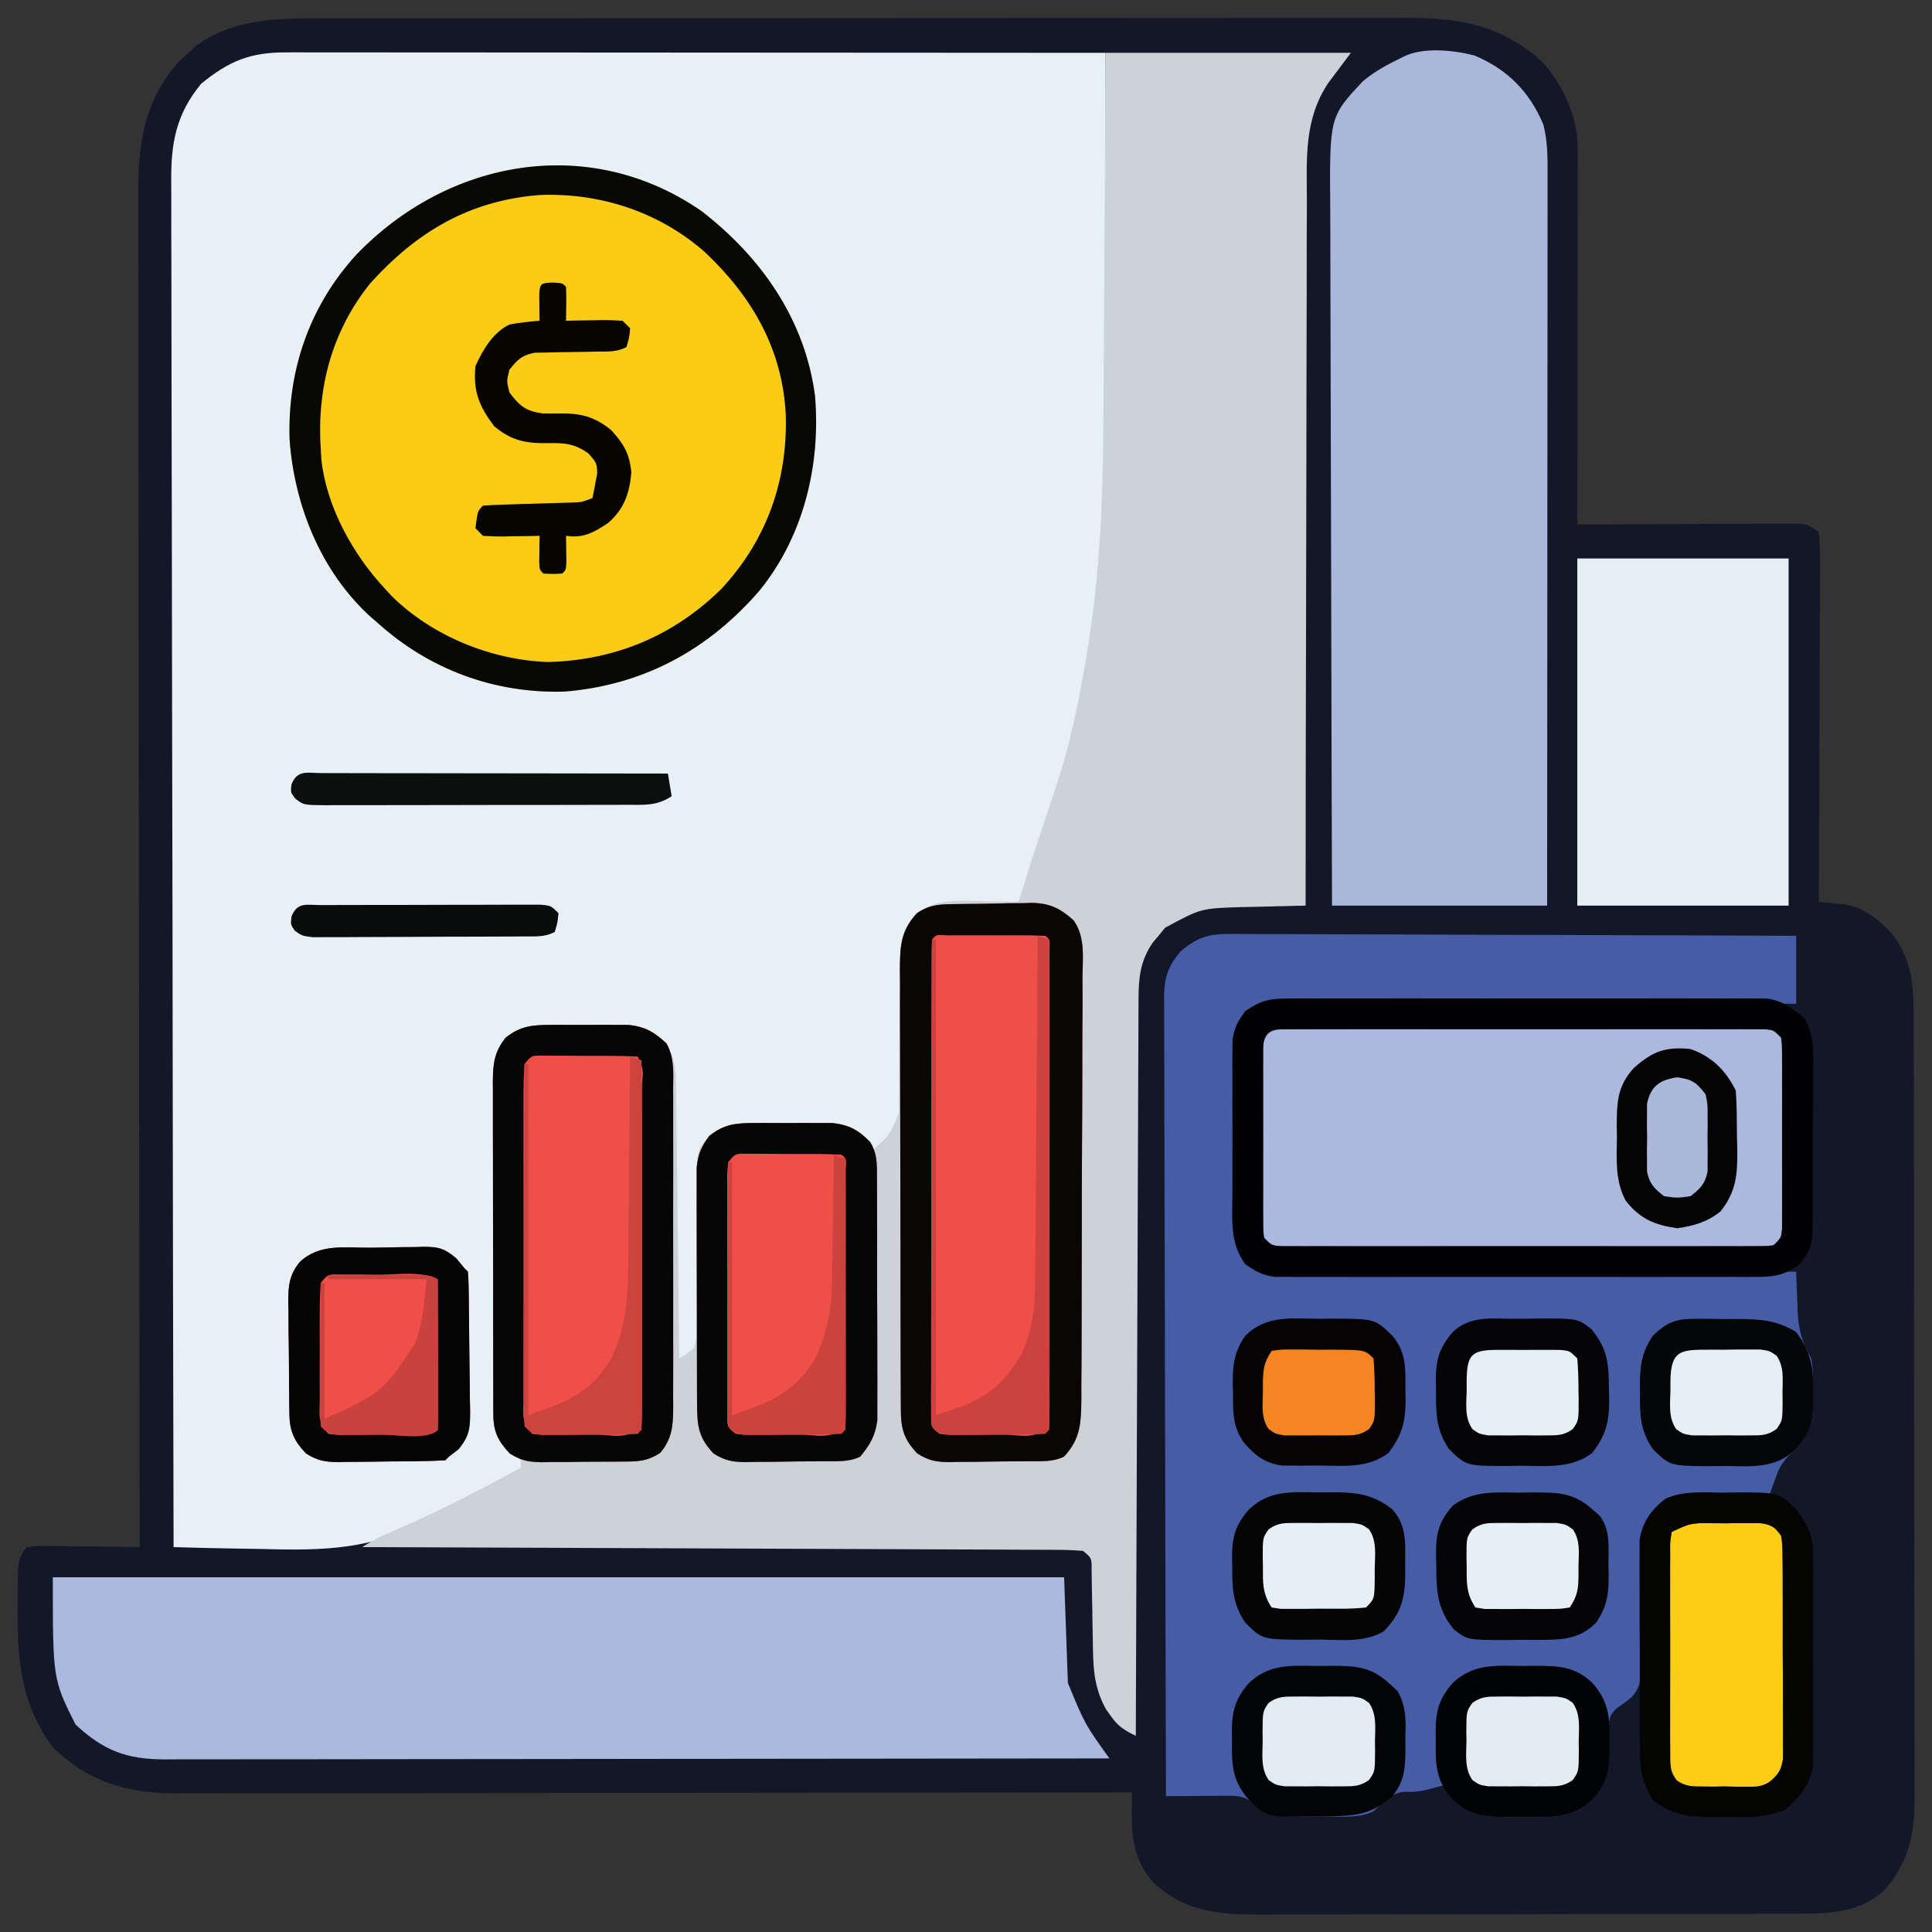 <?xml version="1.0" encoding="UTF-8"?>
<svg version="1.1" xmlns="http://www.w3.org/2000/svg" width="512" height="512">
<rect width="100%" height="100%" fill="#333333" stroke="none"/>
<path d="M0 0 C1.268 -0.002 2.536 -0.005 3.843 -0.007 C7.352 -0.013 10.861 -0.013 14.37 -0.012 C18.158 -0.011 21.947 -0.017 25.736 -0.022 C33.155 -0.03 40.574 -0.033 47.993 -0.033 C54.025 -0.034 60.058 -0.036 66.09 -0.039 C83.203 -0.048 100.316 -0.052 117.429 -0.052 C118.812 -0.052 118.812 -0.052 120.223 -0.052 C121.608 -0.052 121.608 -0.052 123.021 -0.051 C137.979 -0.051 152.938 -0.061 167.897 -0.075 C183.267 -0.089 198.636 -0.096 214.006 -0.095 C222.631 -0.095 231.256 -0.098 239.88 -0.108 C247.224 -0.117 254.568 -0.12 261.912 -0.113 C265.656 -0.11 269.401 -0.109 273.145 -0.118 C277.211 -0.128 281.277 -0.121 285.343 -0.114 C287.103 -0.121 287.103 -0.121 288.898 -0.129 C302.904 -0.071 313.822 2.06 324.308 11.712 C329.813 18.008 333.556 26.149 333.546 34.563 C333.548 35.884 333.548 35.884 333.55 37.231 C333.546 38.189 333.543 39.148 333.539 40.135 C333.539 41.15 333.539 42.165 333.539 43.21 C333.539 46.565 333.531 49.92 333.523 53.274 C333.521 55.6 333.52 57.926 333.519 60.252 C333.515 66.374 333.505 72.497 333.494 78.619 C333.484 84.866 333.479 91.113 333.474 97.36 C333.464 109.618 333.447 121.876 333.425 134.134 C334.562 134.127 334.562 134.127 335.721 134.12 C342.857 134.08 349.994 134.05 357.13 134.03 C360.799 134.02 364.468 134.005 368.137 133.983 C371.677 133.961 375.217 133.949 378.758 133.944 C380.767 133.938 382.776 133.923 384.785 133.907 C386.006 133.907 387.227 133.907 388.485 133.907 C390.101 133.9 390.101 133.9 391.749 133.893 C394.425 134.134 394.425 134.134 397.425 136.134 C397.711 139.274 397.803 142.216 397.766 145.357 C397.766 146.313 397.767 147.269 397.767 148.254 C397.765 151.425 397.742 154.596 397.718 157.767 C397.713 159.961 397.709 162.155 397.706 164.35 C397.694 170.133 397.665 175.917 397.631 181.7 C397.601 187.599 397.587 193.497 397.572 199.395 C397.54 210.975 397.489 222.554 397.425 234.134 C398.357 234.225 398.357 234.225 399.308 234.318 C400.528 234.444 400.528 234.444 401.772 234.572 C402.982 234.695 402.982 234.695 404.217 234.819 C409.614 235.588 413.812 239.177 417.3 243.196 C422.383 250.222 422.575 256.851 422.566 265.292 C422.57 266.661 422.57 266.661 422.575 268.058 C422.584 271.111 422.585 274.165 422.587 277.219 C422.591 279.41 422.596 281.602 422.602 283.793 C422.615 289.744 422.621 295.694 422.626 301.645 C422.629 305.364 422.633 309.083 422.637 312.802 C422.652 325.112 422.661 337.421 422.665 349.731 C422.665 350.725 422.665 350.725 422.666 351.74 C422.666 352.404 422.666 353.068 422.666 353.752 C422.67 364.505 422.688 375.258 422.711 386.011 C422.735 397.065 422.747 408.119 422.748 419.173 C422.749 425.374 422.755 431.575 422.773 437.776 C422.79 443.61 422.792 449.444 422.783 455.278 C422.782 457.416 422.787 459.553 422.797 461.69 C422.809 464.616 422.803 467.542 422.793 470.468 C422.805 471.725 422.805 471.725 422.817 473.008 C422.742 482.079 420.656 489.882 414.324 496.509 C408.421 501.561 401.212 502.255 393.703 502.274 C392.709 502.279 392.709 502.279 391.695 502.283 C389.481 502.292 387.267 502.293 385.054 502.295 C383.463 502.299 381.873 502.305 380.282 502.31 C375.966 502.323 371.65 502.329 367.333 502.334 C364.634 502.337 361.934 502.341 359.235 502.345 C350.78 502.359 342.326 502.369 333.872 502.373 C324.128 502.377 314.384 502.395 304.64 502.424 C297.099 502.445 289.557 502.455 282.015 502.457 C277.516 502.458 273.016 502.464 268.517 502.481 C264.281 502.498 260.045 502.5 255.809 502.491 C254.26 502.491 252.711 502.495 251.162 502.505 C239.666 502.574 229.69 502.239 221.05 493.966 C216.157 488.449 215.277 482.449 215.363 475.321 C215.372 474.345 215.381 473.37 215.39 472.364 C215.402 471.628 215.414 470.892 215.425 470.134 C214.875 470.134 214.324 470.135 213.756 470.136 C181.088 470.181 148.421 470.215 115.753 470.236 C111.829 470.238 107.905 470.241 103.981 470.244 C102.81 470.244 102.81 470.244 101.614 470.245 C88.972 470.254 76.329 470.27 63.687 470.288 C50.711 470.307 37.735 470.318 24.759 470.322 C16.754 470.325 8.75 470.333 0.746 470.35 C-5.396 470.361 -11.538 470.363 -17.679 470.36 C-20.196 470.36 -22.713 470.364 -25.229 470.372 C-28.668 470.382 -32.107 470.38 -35.546 470.374 C-36.539 470.38 -37.532 470.386 -38.555 470.392 C-51.04 470.338 -61.551 467.157 -70.575 458.134 C-78.917 447.051 -80.065 435.078 -79.887 421.571 C-79.89 420.315 -79.893 419.059 -79.897 417.765 C-79.842 408.535 -79.842 408.535 -77.575 405.134 C-74.594 404.793 -74.594 404.793 -70.817 404.841 C-70.154 404.845 -69.491 404.849 -68.807 404.854 C-66.688 404.87 -64.569 404.908 -62.45 404.946 C-61.013 404.961 -59.577 404.975 -58.141 404.987 C-54.618 405.02 -51.097 405.072 -47.575 405.134 C-47.576 403.963 -47.576 403.963 -47.578 402.769 C-47.645 356.498 -47.697 310.227 -47.728 263.957 C-47.731 258.399 -47.735 252.842 -47.739 247.285 C-47.74 246.178 -47.741 245.072 -47.742 243.932 C-47.755 226.025 -47.778 208.117 -47.806 190.21 C-47.834 171.831 -47.851 153.453 -47.857 135.074 C-47.861 123.736 -47.874 112.398 -47.898 101.06 C-47.914 93.282 -47.919 85.505 -47.915 77.727 C-47.913 73.241 -47.916 68.756 -47.932 64.27 C-47.947 60.158 -47.947 56.046 -47.937 51.934 C-47.936 50.452 -47.94 48.97 -47.949 47.488 C-48.032 33.678 -46.595 21.856 -37.075 11.384 C-36.25 10.641 -35.425 9.899 -34.575 9.134 C-33.853 8.453 -33.131 7.772 -32.387 7.071 C-22.353 0.159 -11.749 -0.015 0 0 Z " fill="#131829" transform="translate(84.575,4.866)"/>
<path d="M0 0 C0.925 -0.001 1.851 -0.002 2.804 -0.003 C5.918 -0.004 9.032 0.001 12.146 0.007 C14.373 0.007 16.6 0.007 18.827 0.006 C24.885 0.006 30.942 0.012 37 0.019 C43.326 0.025 49.652 0.026 55.978 0.027 C66.6 0.03 77.222 0.036 87.843 0.045 C98.784 0.054 109.725 0.061 120.667 0.065 C121.341 0.066 122.015 0.066 122.71 0.066 C126.092 0.067 129.475 0.069 132.858 0.07 C160.925 0.08 188.992 0.098 217.059 0.12 C217.106 16.056 217.142 31.991 217.163 47.926 C217.173 55.328 217.187 62.729 217.21 70.13 C217.23 76.592 217.243 83.054 217.248 89.515 C217.25 92.927 217.256 96.339 217.271 99.75 C217.351 120.489 216.275 140.661 212.809 161.12 C212.594 162.396 212.379 163.671 212.157 164.985 C210.223 175.97 207.506 186.523 204.059 197.12 C203.762 198.048 203.465 198.976 203.159 199.931 C197.641 217.091 197.641 217.091 194.059 225.12 C193.152 225.142 193.152 225.142 192.227 225.164 C189.462 225.239 186.698 225.336 183.934 225.433 C182.983 225.455 182.032 225.478 181.052 225.501 C175.743 225.704 171.536 225.961 167.059 229.12 C163.013 233.882 163.687 239.134 163.759 245.046 C163.751 247.226 163.742 249.407 163.733 251.587 C163.735 255.01 163.747 258.433 163.774 261.856 C163.795 265.17 163.779 268.482 163.759 271.796 C163.777 272.811 163.796 273.826 163.815 274.871 C163.75 281.211 162.593 284.85 158.543 289.768 C157.059 291.12 157.059 291.12 155.059 291.12 C154.42 290.316 153.781 289.512 153.122 288.683 C151.249 285.883 151.249 285.883 148.059 285.12 C143.663 284.915 139.264 284.934 134.863 284.935 C132.699 284.933 130.536 284.915 128.372 284.896 C126.989 284.893 125.606 284.891 124.223 284.89 C122.343 284.884 122.343 284.884 120.425 284.877 C117.088 285.118 114.93 285.409 112.059 287.12 C110.324 290.611 109.815 293.433 109.836 297.306 C109.835 298.314 109.835 299.322 109.834 300.36 C109.845 301.976 109.845 301.976 109.856 303.624 C109.846 305.914 109.834 308.204 109.821 310.493 C109.811 314.097 109.809 317.7 109.829 321.304 C109.844 324.786 109.822 328.267 109.794 331.749 C109.809 332.828 109.825 333.908 109.84 335.02 C109.827 336.024 109.814 337.029 109.801 338.064 C109.802 338.946 109.804 339.828 109.805 340.737 C108.681 344.33 106.223 345.316 103.059 347.12 C103.054 346.144 103.048 345.167 103.042 344.161 C102.984 334.951 102.912 325.741 102.824 316.53 C102.779 311.795 102.74 307.06 102.713 302.325 C102.687 297.754 102.647 293.183 102.596 288.612 C102.58 286.87 102.568 285.127 102.562 283.385 C102.552 280.941 102.524 278.497 102.492 276.053 C102.493 275.336 102.495 274.619 102.496 273.88 C102.41 269.247 101.487 266.063 99.059 262.12 C95.159 258.901 91.929 258.745 86.966 258.757 C86.297 258.756 85.627 258.756 84.938 258.755 C83.529 258.758 82.121 258.767 80.712 258.784 C78.566 258.808 76.421 258.805 74.274 258.798 C65.854 258.5 65.854 258.5 58.059 261.12 C55.45 265.748 55.764 270.522 55.769 275.681 C55.762 276.637 55.755 277.594 55.749 278.58 C55.73 281.738 55.726 284.896 55.723 288.054 C55.717 290.252 55.71 292.45 55.703 294.648 C55.691 299.254 55.688 303.859 55.689 308.465 C55.689 314.365 55.662 320.263 55.627 326.163 C55.605 330.702 55.601 335.241 55.602 339.78 C55.6 341.955 55.591 344.129 55.575 346.304 C55.556 349.347 55.562 352.388 55.574 355.431 C55.562 356.327 55.551 357.223 55.54 358.147 C55.595 363.619 56.367 366.807 60.059 371.12 C61.049 371.78 62.039 372.44 63.059 373.12 C61.825 376.822 60.971 377.001 57.598 378.757 C56.65 379.253 55.701 379.748 54.723 380.259 C53.219 381.026 53.219 381.026 51.684 381.808 C50.751 382.3 49.818 382.791 48.856 383.298 C46.256 384.641 43.632 385.917 40.99 387.176 C39.699 387.808 38.418 388.459 37.146 389.129 C22.749 396.693 9.894 397.109 -6.128 396.62 C-8.45 396.58 -10.773 396.544 -13.095 396.511 C-18.712 396.424 -24.326 396.291 -29.941 396.12 C-30.055 348.518 -30.143 300.915 -30.196 253.313 C-30.202 247.692 -30.209 242.072 -30.215 236.452 C-30.217 235.333 -30.218 234.215 -30.219 233.062 C-30.241 214.946 -30.28 196.83 -30.326 178.715 C-30.373 160.126 -30.401 141.537 -30.411 122.948 C-30.418 111.478 -30.44 100.009 -30.48 88.539 C-30.507 80.673 -30.515 72.807 -30.508 64.942 C-30.505 60.404 -30.51 55.866 -30.537 51.328 C-30.561 47.17 -30.562 43.013 -30.545 38.855 C-30.543 37.354 -30.549 35.853 -30.565 34.352 C-30.667 24.05 -29.306 16.43 -22.628 8.308 C-15.195 2.257 -9.64 -0.032 0 0 Z " fill="#E7F0F7" transform="translate(75.941,13.88)"/>
<path d="M0 0 C21.45 0 42.9 0 65 0 C63.02 2.64 61.04 5.28 59 8 C52.537 17.659 53.287 28.098 53.341 39.251 C53.332 41.292 53.321 43.333 53.309 45.374 C53.281 50.887 53.283 56.401 53.291 61.915 C53.294 67.687 53.269 73.459 53.247 79.231 C53.21 90.15 53.198 101.068 53.195 111.986 C53.19 124.422 53.157 136.857 53.122 149.292 C53.05 174.862 53.013 200.431 53 226 C51.836 226.022 51.836 226.022 50.648 226.044 C47.098 226.119 43.549 226.216 40 226.312 C38.169 226.346 38.169 226.346 36.301 226.381 C25.271 226.705 25.271 226.705 15.758 231.867 C15.219 232.53 14.68 233.192 14.125 233.875 C13.571 234.532 13.016 235.19 12.445 235.867 C9.067 240.852 8.707 245.41 8.722 251.308 C8.713 252.558 8.713 252.558 8.704 253.833 C8.687 256.623 8.684 259.412 8.681 262.202 C8.672 264.203 8.662 266.204 8.651 268.205 C8.623 273.636 8.608 279.067 8.595 284.499 C8.58 290.175 8.553 295.851 8.527 301.527 C8.48 312.276 8.444 323.024 8.411 333.773 C8.372 346.01 8.323 358.247 8.273 370.483 C8.169 395.656 8.08 420.828 8 446 C5.002 444.58 3.287 443.489 1.375 440.75 C0.97 440.188 0.565 439.626 0.148 439.047 C-2.698 433.974 -3.261 429.237 -3.344 423.484 C-3.358 422.787 -3.373 422.09 -3.388 421.372 C-3.45 418.413 -3.49 415.453 -3.532 412.493 C-3.565 410.323 -3.61 408.154 -3.656 405.984 C-3.675 404.692 -3.694 403.4 -3.713 402.069 C-3.681 398.894 -3.681 398.894 -6 397 C-8.533 396.795 -10.957 396.715 -13.492 396.722 C-14.664 396.713 -14.664 396.713 -15.86 396.704 C-18.494 396.687 -21.127 396.684 -23.76 396.681 C-25.642 396.672 -27.524 396.662 -29.406 396.651 C-34.528 396.623 -39.65 396.608 -44.771 396.595 C-50.119 396.58 -55.467 396.553 -60.815 396.527 C-70.947 396.48 -81.08 396.444 -91.212 396.411 C-102.745 396.372 -114.278 396.323 -125.811 396.273 C-149.541 396.169 -173.27 396.08 -197 396 C-193.549 393.699 -189.92 392.188 -186.125 390.562 C-175.464 385.924 -165.235 380.503 -155 375 C-155 374.34 -155 373.68 -155 373 C-155.784 372.381 -156.567 371.762 -157.375 371.125 C-160.388 368.686 -161.767 366.85 -162.254 362.976 C-162.257 362.256 -162.259 361.536 -162.261 360.794 C-162.268 359.963 -162.275 359.132 -162.282 358.275 C-162.28 357.372 -162.277 356.468 -162.275 355.537 C-162.28 354.579 -162.285 353.621 -162.29 352.634 C-162.304 349.465 -162.303 346.297 -162.301 343.129 C-162.305 340.927 -162.309 338.725 -162.314 336.523 C-162.321 331.907 -162.321 327.291 -162.316 322.676 C-162.31 316.759 -162.327 310.844 -162.35 304.927 C-162.365 300.38 -162.366 295.832 -162.363 291.285 C-162.363 289.103 -162.368 286.922 -162.378 284.741 C-162.391 281.691 -162.384 278.642 -162.372 275.592 C-162.384 274.24 -162.384 274.24 -162.395 272.86 C-162.355 268.08 -162.115 264.877 -159 261 C-155.047 257.851 -151.883 257.615 -146.906 257.602 C-146.237 257.599 -145.568 257.596 -144.879 257.593 C-143.47 257.591 -142.061 257.596 -140.653 257.609 C-138.506 257.625 -136.361 257.609 -134.215 257.59 C-132.841 257.592 -131.467 257.596 -130.094 257.602 C-128.853 257.605 -127.612 257.608 -126.334 257.612 C-121.845 258.134 -119.207 259.62 -116.25 263 C-113.724 267.041 -113.832 270.899 -113.795 275.501 C-113.785 276.262 -113.775 277.023 -113.765 277.807 C-113.733 280.323 -113.708 282.839 -113.684 285.355 C-113.663 287.1 -113.642 288.844 -113.621 290.589 C-113.565 295.181 -113.516 299.772 -113.468 304.364 C-113.418 309.049 -113.362 313.735 -113.307 318.42 C-113.199 327.613 -113.098 336.807 -113 346 C-110.93 344.829 -110.93 344.829 -109 343 C-108.405 340.687 -108.405 340.687 -108.502 338.057 C-108.492 337.052 -108.482 336.048 -108.471 335.013 C-108.479 333.928 -108.488 332.844 -108.496 331.727 C-108.487 330.611 -108.477 329.495 -108.468 328.345 C-108.439 324.772 -108.436 321.199 -108.438 317.625 C-108.434 314.059 -108.424 310.493 -108.397 306.926 C-108.38 304.706 -108.377 302.486 -108.39 300.265 C-108.324 290.653 -108.324 290.653 -105 287 C-101.047 283.851 -97.883 283.615 -92.906 283.602 C-92.237 283.599 -91.568 283.596 -90.879 283.593 C-89.47 283.591 -88.061 283.596 -86.653 283.609 C-84.506 283.625 -82.361 283.609 -80.215 283.59 C-78.841 283.592 -77.467 283.596 -76.094 283.602 C-74.853 283.605 -73.612 283.608 -72.334 283.612 C-68.746 284.03 -66.864 284.842 -64 287 C-62.688 289.188 -62.688 289.188 -62 291 C-57.086 286.657 -57.086 286.657 -54.748 280.819 C-54.747 279.974 -54.746 279.128 -54.745 278.257 C-54.738 277.295 -54.731 276.334 -54.724 275.343 C-54.725 273.787 -54.725 273.787 -54.727 272.199 C-54.706 270.003 -54.685 267.807 -54.664 265.611 C-54.641 262.148 -54.625 258.686 -54.619 255.223 C-54.61 251.881 -54.576 248.541 -54.539 245.199 C-54.544 244.168 -54.549 243.136 -54.554 242.074 C-54.472 236.073 -54.015 232.562 -50 228 C-44.735 224.183 -39.355 224.648 -33.125 224.812 C-32.15 224.826 -31.176 224.84 -30.172 224.854 C-27.781 224.889 -25.391 224.938 -23 225 C-22.823 224.394 -22.645 223.788 -22.462 223.164 C-20.913 217.928 -19.266 212.74 -17.501 207.573 C-15.964 203.06 -14.476 198.532 -13 194 C-12.76 193.263 -12.519 192.526 -12.271 191.766 C-9.07 181.733 -7.076 171.565 -5.312 161.188 C-5.11 160.003 -4.907 158.818 -4.699 157.598 C-1.468 137.635 -0.677 117.832 -0.595 97.63 C-0.579 94.182 -0.553 90.735 -0.527 87.288 C-0.481 80.797 -0.444 74.306 -0.411 67.815 C-0.368 59.679 -0.313 51.544 -0.258 43.408 C-0.16 28.939 -0.081 14.469 0 0 Z " fill="#CBD2D8" transform="translate(293,14)"/>
<path d="M0 0 C0.646 -0.003 1.292 -0.007 1.958 -0.01 C4.11 -0.017 6.26 0.005 8.411 0.027 C9.959 0.028 11.507 0.027 13.054 0.025 C17.246 0.024 21.438 0.047 25.629 0.075 C30.014 0.1 34.398 0.103 38.782 0.108 C47.08 0.12 55.378 0.153 63.675 0.193 C73.124 0.238 82.572 0.26 92.021 0.28 C111.454 0.322 130.886 0.393 150.318 0.481 C150.318 6.421 150.318 12.361 150.318 18.481 C148.563 18.477 146.807 18.472 144.999 18.468 C128.474 18.427 111.95 18.397 95.425 18.377 C86.929 18.367 78.433 18.353 69.937 18.33 C62.532 18.31 55.127 18.297 47.722 18.293 C43.801 18.29 39.88 18.284 35.959 18.27 C32.268 18.256 28.577 18.252 24.886 18.255 C22.887 18.254 20.888 18.243 18.888 18.232 C17.098 18.236 17.098 18.236 15.272 18.241 C14.237 18.239 13.202 18.237 12.135 18.235 C9.138 18.497 6.994 19.116 4.318 20.481 C2.314 23.997 2.066 27.098 2.059 31.094 C2.053 32.195 2.047 33.297 2.04 34.432 C2.044 35.612 2.048 36.792 2.053 38.008 C2.051 39.23 2.049 40.452 2.047 41.71 C2.045 44.292 2.049 46.873 2.057 49.454 C2.068 53.4 2.058 57.346 2.045 61.292 C2.046 63.801 2.049 66.311 2.053 68.821 C2.048 69.999 2.044 71.177 2.04 72.391 C2.047 73.496 2.053 74.601 2.059 75.739 C2.061 76.705 2.063 77.671 2.064 78.667 C2.361 81.958 2.912 84.481 4.318 87.481 C8.02 89.421 11.133 89.729 15.272 89.722 C16.466 89.724 17.659 89.727 18.888 89.73 C20.189 89.723 21.489 89.715 22.829 89.708 C24.219 89.708 25.609 89.708 26.999 89.709 C30.765 89.71 34.531 89.698 38.297 89.684 C42.236 89.671 46.174 89.67 50.113 89.668 C57.567 89.662 65.022 89.645 72.477 89.625 C80.966 89.603 89.454 89.592 97.943 89.582 C115.401 89.561 132.86 89.526 150.318 89.481 C150.374 91.217 150.374 91.217 150.431 92.989 C150.497 94.528 150.564 96.067 150.631 97.606 C150.653 98.367 150.676 99.127 150.699 99.911 C150.932 104.82 151.827 108.137 154.318 112.481 C154.86 115.481 154.783 118.437 154.756 121.481 C154.776 122.262 154.796 123.043 154.816 123.848 C154.812 129.203 153.824 132.219 150.318 136.481 C149.638 137.1 148.957 137.719 148.256 138.356 C146.29 140.512 145.66 141.912 144.697 144.614 C144.436 145.337 144.175 146.06 143.906 146.806 C143.615 147.635 143.615 147.635 143.318 148.481 C142.592 148.49 141.866 148.5 141.118 148.509 C137.809 148.563 134.502 148.647 131.193 148.731 C129.48 148.752 129.48 148.752 127.732 148.774 C119.216 148.909 119.216 148.909 112.318 153.481 C109.619 159.408 108.926 164.127 109.053 170.583 C109.05 172.307 109.046 174.031 109.041 175.754 C109.049 178.439 109.068 181.121 109.109 183.805 C109.142 186.419 109.131 189.031 109.115 191.645 C109.151 192.841 109.151 192.841 109.187 194.06 C109.142 197.482 109.101 199.623 106.733 202.219 C104.816 203.777 104.816 203.777 102.896 205.079 C100.905 206.848 100.768 207.965 100.556 210.575 C100.547 212.044 100.573 213.513 100.631 214.981 C100.775 221.056 100.501 224.653 96.318 229.481 C90.863 234.66 84.918 234.08 77.818 233.981 C76.146 234.004 76.146 234.004 74.439 234.028 C68.141 233.998 64.049 233.811 59.318 229.481 C57.943 227.231 57.943 227.231 57.318 225.481 C56.101 225.811 54.884 226.141 53.631 226.481 C51.082 227.139 49.341 227.483 46.693 227.294 C42.895 227.593 41.095 229.951 38.318 232.481 C34.125 234.577 28.675 233.755 24.068 233.794 C22.935 233.823 21.802 233.852 20.635 233.881 C14.174 233.931 10.241 233.801 5.318 229.481 C2.918 228.281 1.425 228.366 -1.252 228.383 C-2.148 228.387 -3.044 228.39 -3.967 228.393 C-5.373 228.406 -5.373 228.406 -6.807 228.419 C-8.224 228.425 -8.224 228.425 -9.67 228.432 C-12.007 228.444 -14.345 228.46 -16.682 228.481 C-16.775 200.161 -16.846 171.841 -16.889 143.521 C-16.91 130.372 -16.938 117.222 -16.984 104.073 C-17.023 92.614 -17.049 81.154 -17.058 69.695 C-17.063 63.626 -17.076 57.557 -17.105 51.488 C-17.132 45.777 -17.14 40.066 -17.134 34.355 C-17.135 32.258 -17.143 30.161 -17.159 28.064 C-17.179 25.202 -17.174 22.341 -17.163 19.479 C-17.175 18.648 -17.186 17.817 -17.198 16.961 C-17.144 11.676 -16.279 8.604 -12.682 4.481 C-8.403 0.938 -5.515 -0.018 0 0 Z " fill="#465CA7" transform="translate(325.682,247.519)"/>
<path d="M0 0 C15.868 12.325 27.373 28.784 30 49 C31.496 67.215 27.016 85.995 15.352 100.426 C1.715 116.237 -15.469 125.548 -36.301 127.273 C-54.857 127.863 -72.246 121.453 -86 109 C-86.672 108.42 -87.343 107.84 -88.035 107.242 C-101.021 95.282 -107.979 77.904 -109.254 60.543 C-109.849 42.223 -104.028 25.167 -91.625 11.562 C-67.347 -13.755 -29.897 -20.725 0 0 Z " fill="#FACC16" transform="translate(186,56)"/>
<path d="M0 0 C88.44 0 176.88 0 268 0 C268.33 9.24 268.66 18.48 269 28 C273.472 38.87 273.472 38.87 280 48 C247.251 48.046 214.503 48.081 181.754 48.102 C177.888 48.105 174.021 48.107 170.155 48.11 C169 48.111 169 48.111 167.822 48.111 C155.36 48.12 142.897 48.136 130.434 48.154 C117.646 48.173 104.858 48.184 92.069 48.188 C84.178 48.191 76.288 48.2 68.397 48.216 C62.346 48.228 56.295 48.229 50.243 48.226 C47.761 48.227 45.279 48.231 42.797 48.238 C39.41 48.248 36.023 48.246 32.636 48.241 C31.653 48.246 30.67 48.252 29.656 48.258 C19.537 48.214 13.526 45.996 6 39 C0 27 0 27 0 0 Z " fill="#ABB9DE" transform="translate(14,418)"/>
<path d="M0 0 C8.777 3.659 14.634 9.557 18.32 18.316 C19.465 22.723 19.458 27.065 19.441 31.586 C19.441 32.416 19.442 33.245 19.443 34.099 C19.445 36.875 19.439 39.651 19.434 42.427 C19.434 44.418 19.434 46.409 19.434 48.4 C19.435 53.804 19.429 59.209 19.422 64.613 C19.415 70.261 19.415 75.909 19.414 81.557 C19.411 92.253 19.402 102.948 19.392 113.644 C19.381 125.82 19.376 137.997 19.371 150.173 C19.36 175.221 19.342 200.269 19.32 225.316 C0.51 225.316 -18.3 225.316 -37.68 225.316 C-37.77 199.169 -37.844 173.021 -37.887 146.874 C-37.908 134.732 -37.936 122.591 -37.981 110.45 C-38.021 99.865 -38.047 89.281 -38.056 78.696 C-38.061 73.094 -38.073 67.491 -38.103 61.889 C-38.13 56.61 -38.138 51.332 -38.132 46.054 C-38.133 44.122 -38.141 42.19 -38.157 40.257 C-38.338 16.257 -38.338 16.257 -29.465 6.816 C-26.196 4.069 -22.507 2.169 -18.68 0.316 C-13.502 -2.272 -5.471 -1.396 0 0 Z " fill="#A9B7DB" transform="translate(390.68,14.684)"/>
<path d="M0 0 C1.119 -0.006 2.238 -0.011 3.391 -0.017 C4.624 -0.013 5.857 -0.009 7.128 -0.005 C8.422 -0.008 9.717 -0.012 11.05 -0.015 C14.606 -0.025 18.162 -0.021 21.717 -0.015 C25.433 -0.01 29.149 -0.014 32.865 -0.017 C39.106 -0.021 45.347 -0.016 51.589 -0.007 C58.811 0.004 66.033 0.001 73.255 -0.01 C79.448 -0.019 85.642 -0.021 91.836 -0.016 C95.538 -0.012 99.24 -0.012 102.942 -0.019 C107.068 -0.025 111.194 -0.016 115.319 -0.005 C117.169 -0.011 117.169 -0.011 119.057 -0.017 C120.176 -0.011 121.295 -0.006 122.448 0 C123.424 0.001 124.4 0.002 125.406 0.002 C127.724 0.254 127.724 0.254 129.724 2.254 C129.978 4.493 129.978 4.493 129.983 7.315 C129.989 8.369 129.995 9.424 130.002 10.51 C129.996 12.224 129.996 12.224 129.989 13.973 C129.991 15.142 129.993 16.31 129.995 17.515 C129.997 19.989 129.993 22.464 129.984 24.939 C129.974 28.738 129.984 32.537 129.997 36.336 C129.996 38.736 129.993 41.135 129.989 43.535 C129.993 44.678 129.997 45.821 130.002 46.998 C129.992 48.58 129.992 48.58 129.983 50.193 C129.981 51.124 129.979 52.056 129.978 53.015 C129.724 55.254 129.724 55.254 127.724 57.254 C125.406 57.506 125.406 57.506 122.448 57.508 C120.769 57.516 120.769 57.516 119.057 57.525 C117.823 57.521 116.59 57.517 115.319 57.513 C114.025 57.516 112.731 57.52 111.397 57.523 C107.842 57.533 104.286 57.529 100.73 57.523 C97.014 57.518 93.298 57.522 89.582 57.525 C83.341 57.529 77.1 57.524 70.859 57.515 C63.637 57.504 56.415 57.507 49.193 57.518 C42.999 57.527 36.806 57.529 30.612 57.523 C26.91 57.52 23.207 57.52 19.505 57.527 C15.379 57.533 11.254 57.524 7.128 57.513 C5.278 57.519 5.278 57.519 3.391 57.525 C2.272 57.519 1.153 57.514 0 57.508 C-0.976 57.507 -1.953 57.506 -2.959 57.506 C-5.276 57.254 -5.276 57.254 -7.276 55.254 C-7.53 53.015 -7.53 53.015 -7.535 50.193 C-7.544 48.612 -7.544 48.612 -7.554 46.998 C-7.55 45.855 -7.546 44.713 -7.542 43.535 C-7.544 42.366 -7.546 41.198 -7.548 39.993 C-7.549 37.519 -7.545 35.044 -7.537 32.569 C-7.526 28.77 -7.537 24.971 -7.55 21.172 C-7.548 18.772 -7.546 16.372 -7.542 13.973 C-7.546 12.83 -7.55 11.687 -7.554 10.51 C-7.548 9.455 -7.542 8.401 -7.535 7.315 C-7.533 6.383 -7.532 5.452 -7.53 4.493 C-6.99 -0.266 -4.049 0.003 0 0 Z " fill="#ABB9DE" transform="translate(342.276,272.746)"/>
<path d="M0 0 C0.712 -0.011 1.423 -0.023 2.156 -0.035 C3.663 -0.053 5.169 -0.067 6.675 -0.074 C8.963 -0.094 11.248 -0.156 13.535 -0.219 C15.003 -0.232 16.47 -0.242 17.938 -0.25 C18.614 -0.275 19.29 -0.299 19.987 -0.325 C24.878 -0.28 27.74 1.128 31.251 4.305 C34.365 8.716 33.673 14.095 33.593 19.293 C33.6 20.591 33.607 21.889 33.615 23.227 C33.634 26.777 33.61 30.326 33.576 33.876 C33.547 37.596 33.555 41.317 33.557 45.038 C33.556 51.286 33.528 57.533 33.482 63.78 C33.43 70.996 33.416 78.21 33.423 85.426 C33.43 92.377 33.414 99.327 33.386 106.278 C33.375 109.232 33.37 112.185 33.371 115.139 C33.371 119.266 33.337 123.392 33.3 127.52 C33.303 128.742 33.306 129.964 33.31 131.223 C33.223 137.522 33.109 141.682 28.734 146.406 C25.719 147.914 22.588 147.61 19.277 147.645 C18.537 147.653 17.797 147.661 17.035 147.669 C15.467 147.683 13.9 147.694 12.332 147.701 C9.941 147.719 7.552 147.762 5.162 147.807 C3.638 147.817 2.114 147.825 0.59 147.832 C-0.122 147.85 -0.833 147.867 -1.567 147.885 C-5.088 147.87 -7.115 147.499 -10.132 145.63 C-13.709 141.903 -14.515 139.123 -14.533 133.992 C-14.542 132.893 -14.55 131.794 -14.559 130.662 C-14.558 128.86 -14.558 128.86 -14.556 127.022 C-14.563 125.753 -14.57 124.485 -14.577 123.178 C-14.594 119.7 -14.599 116.223 -14.6 112.746 C-14.602 110.572 -14.606 108.398 -14.611 106.225 C-14.63 98.638 -14.638 91.051 -14.636 83.465 C-14.635 76.398 -14.656 69.332 -14.688 62.266 C-14.714 56.194 -14.725 50.123 -14.723 44.051 C-14.723 40.427 -14.728 36.803 -14.75 33.179 C-14.773 29.136 -14.764 25.093 -14.751 21.049 C-14.763 19.852 -14.774 18.655 -14.786 17.422 C-14.738 11.141 -14.614 7.113 -10.266 2.406 C-6.715 0.039 -4.108 0.051 0 0 Z " fill="#F04E49" transform="translate(253.266,239.594)"/>
<path d="M0 0 C0.669 -0.003 1.338 -0.006 2.028 -0.009 C3.436 -0.011 4.845 -0.005 6.253 0.007 C8.4 0.023 10.545 0.007 12.691 -0.012 C14.065 -0.01 15.439 -0.006 16.812 0 C18.053 0.003 19.294 0.007 20.572 0.01 C24.946 0.52 27.34 1.94 30.522 4.903 C32.691 8.813 32.323 12.645 32.294 17.045 C32.3 18.022 32.305 19 32.31 20.007 C32.324 23.241 32.315 26.474 32.305 29.707 C32.307 31.954 32.31 34.201 32.313 36.447 C32.318 41.157 32.311 45.867 32.297 50.577 C32.28 56.615 32.29 62.651 32.308 68.689 C32.319 73.329 32.315 77.969 32.308 82.609 C32.306 84.835 32.308 87.061 32.315 89.287 C32.323 92.399 32.311 95.511 32.294 98.623 C32.304 100.003 32.304 100.003 32.313 101.411 C32.265 106.21 32.091 109.542 28.906 113.398 C25.277 115.818 22.55 115.721 18.352 115.734 C17.613 115.741 16.874 115.748 16.113 115.755 C14.552 115.765 12.99 115.769 11.428 115.769 C9.046 115.773 6.667 115.81 4.285 115.848 C2.766 115.854 1.246 115.857 -0.273 115.859 C-0.982 115.874 -1.69 115.888 -2.42 115.903 C-5.929 115.871 -7.954 115.485 -10.958 113.62 C-14.107 110.345 -15.341 107.733 -15.354 103.193 C-15.362 102.361 -15.369 101.53 -15.376 100.674 C-15.373 99.77 -15.371 98.867 -15.368 97.936 C-15.374 96.978 -15.379 96.019 -15.384 95.032 C-15.398 91.864 -15.397 88.696 -15.395 85.527 C-15.398 83.325 -15.403 81.124 -15.408 78.922 C-15.415 74.306 -15.415 69.69 -15.409 65.074 C-15.404 59.158 -15.421 53.242 -15.444 47.326 C-15.458 42.778 -15.459 38.231 -15.456 33.683 C-15.457 31.502 -15.462 29.32 -15.472 27.139 C-15.484 24.089 -15.478 21.04 -15.466 17.99 C-15.474 17.089 -15.481 16.188 -15.489 15.259 C-15.449 10.478 -15.209 7.275 -12.094 3.398 C-8.14 0.249 -4.977 0.014 0 0 Z " fill="#F04E49" transform="translate(146.094,271.602)"/>
<path d="M0 0 C18.48 0 36.96 0 56 0 C56 30.36 56 60.72 56 92 C37.52 92 19.04 92 0 92 C0 61.64 0 31.28 0 0 Z " fill="#E6EFF6" transform="translate(418,148)"/>
<path d="M0 0 C0.669 -0.003 1.338 -0.006 2.028 -0.009 C3.436 -0.011 4.845 -0.005 6.253 0.007 C8.4 0.023 10.545 0.007 12.691 -0.012 C14.065 -0.01 15.439 -0.006 16.812 0 C18.053 0.003 19.294 0.007 20.572 0.01 C24.974 0.523 27.449 1.905 30.521 5.054 C32.455 8.327 32.295 10.852 32.31 14.642 C32.317 15.365 32.324 16.087 32.331 16.831 C32.349 19.216 32.346 21.6 32.34 23.984 C32.344 25.646 32.35 27.307 32.356 28.969 C32.365 32.451 32.362 35.932 32.352 39.414 C32.341 43.869 32.361 48.322 32.39 52.777 C32.409 56.208 32.408 59.64 32.403 63.071 C32.402 64.713 32.408 66.355 32.421 67.997 C32.436 70.297 32.425 72.596 32.408 74.896 C32.408 76.203 32.408 77.51 32.407 78.857 C31.822 82.995 30.512 85.17 27.906 88.398 C24.891 89.906 21.759 89.603 18.449 89.637 C17.709 89.645 16.969 89.653 16.207 89.661 C14.639 89.675 13.071 89.686 11.504 89.694 C9.113 89.711 6.724 89.755 4.334 89.799 C2.81 89.809 1.286 89.817 -0.238 89.824 C-0.95 89.842 -1.662 89.859 -2.395 89.877 C-5.916 89.862 -7.944 89.492 -10.96 87.622 C-15.042 83.368 -15.347 80.181 -15.368 74.323 C-15.374 73.618 -15.379 72.913 -15.384 72.187 C-15.398 69.863 -15.397 67.539 -15.395 65.215 C-15.398 63.596 -15.403 61.977 -15.408 60.358 C-15.415 56.966 -15.415 53.574 -15.409 50.182 C-15.404 45.84 -15.421 41.498 -15.444 37.156 C-15.459 33.813 -15.459 30.47 -15.456 27.126 C-15.457 25.526 -15.462 23.925 -15.472 22.324 C-15.484 20.084 -15.478 17.844 -15.466 15.604 C-15.467 13.693 -15.467 13.693 -15.468 11.744 C-15.064 8.136 -14.251 6.283 -12.094 3.398 C-8.14 0.249 -4.977 0.014 0 0 Z " fill="#F04E49" transform="translate(200.094,297.602)"/>
<path d="M0 0 C1.144 -0.008 2.288 -0.017 3.467 -0.026 C4.712 -0.02 5.958 -0.013 7.242 -0.007 C9.221 -0.015 9.221 -0.015 11.239 -0.023 C14.851 -0.037 18.462 -0.032 22.074 -0.022 C25.857 -0.014 29.639 -0.021 33.422 -0.026 C39.774 -0.032 46.125 -0.024 52.477 -0.01 C59.817 0.006 67.156 0.001 74.496 -0.016 C80.802 -0.029 87.108 -0.031 93.414 -0.023 C97.178 -0.019 100.942 -0.018 104.707 -0.028 C108.904 -0.038 113.1 -0.024 117.297 -0.007 C118.542 -0.013 119.788 -0.019 121.072 -0.026 C122.216 -0.017 123.36 -0.009 124.539 0 C125.53 0.001 126.522 0.002 127.544 0.003 C131.725 0.583 134.368 2.628 137.551 5.285 C140.319 10.271 139.819 15.303 139.765 20.908 C139.767 22.13 139.768 23.352 139.77 24.61 C139.768 27.192 139.757 29.773 139.736 32.354 C139.707 36.3 139.715 40.245 139.728 44.191 C139.722 46.701 139.714 49.211 139.703 51.721 C139.706 52.899 139.709 54.077 139.712 55.291 C139.59 65.925 139.59 65.925 136.269 70.381 C132.579 73.046 130.024 73.757 125.501 73.762 C124.348 73.77 123.196 73.779 122.009 73.788 C120.753 73.781 119.498 73.775 118.205 73.769 C116.862 73.773 115.52 73.779 114.178 73.785 C110.539 73.799 106.901 73.793 103.263 73.784 C99.452 73.776 95.641 73.783 91.831 73.788 C85.432 73.794 79.033 73.786 72.634 73.772 C65.24 73.756 57.846 73.761 50.452 73.778 C44.099 73.791 37.746 73.793 31.394 73.785 C27.602 73.781 23.809 73.78 20.017 73.79 C16.451 73.799 12.886 73.792 9.32 73.775 C7.39 73.769 5.46 73.778 3.53 73.788 C1.801 73.775 1.801 73.775 0.038 73.762 C-0.961 73.761 -1.96 73.76 -2.99 73.758 C-6.228 73.312 -8.095 72.285 -10.731 70.381 C-14.876 64.824 -14.163 58.348 -14.129 51.721 C-14.132 50.498 -14.135 49.276 -14.138 48.016 C-14.14 45.436 -14.134 42.857 -14.122 40.277 C-14.106 36.329 -14.122 32.382 -14.141 28.434 C-14.139 25.925 -14.135 23.417 -14.129 20.908 C-14.135 19.728 -14.141 18.548 -14.148 17.332 C-14.138 16.23 -14.129 15.129 -14.119 13.994 C-14.117 13.028 -14.114 12.063 -14.112 11.068 C-13.647 7.79 -12.74 6.007 -10.731 3.381 C-7.049 0.731 -4.509 0.005 0 0 Z M-5.731 10.381 C-6.037 12.712 -6.037 12.712 -5.99 15.441 C-5.996 16.496 -6.002 17.55 -6.009 18.637 C-6.005 19.78 -6.001 20.922 -5.996 22.1 C-5.998 23.269 -6 24.437 -6.002 25.642 C-6.003 28.116 -6 30.591 -5.991 33.066 C-5.981 36.865 -5.991 40.664 -6.004 44.463 C-6.003 46.863 -6 49.262 -5.996 51.662 C-6 52.805 -6.004 53.948 -6.009 55.125 C-6.002 56.179 -5.996 57.234 -5.99 58.32 C-5.988 59.251 -5.986 60.183 -5.985 61.142 C-5.943 63.584 -5.943 63.584 -3.731 65.381 C-1.311 65.686 -1.311 65.686 1.546 65.635 C2.664 65.641 3.783 65.646 4.936 65.652 C6.786 65.646 6.786 65.646 8.674 65.64 C9.968 65.643 11.262 65.647 12.596 65.65 C16.151 65.659 19.707 65.656 23.263 65.65 C26.979 65.645 30.695 65.649 34.411 65.652 C40.652 65.656 46.893 65.651 53.134 65.642 C60.356 65.631 67.578 65.634 74.8 65.645 C80.994 65.654 87.187 65.656 93.381 65.65 C97.083 65.647 100.786 65.647 104.488 65.654 C108.614 65.66 112.739 65.651 116.865 65.64 C118.098 65.644 119.332 65.648 120.602 65.652 C122.281 65.644 122.281 65.644 123.993 65.635 C124.969 65.634 125.946 65.633 126.952 65.633 C129.463 65.605 129.463 65.605 131.269 63.381 C131.576 61.05 131.576 61.05 131.528 58.32 C131.538 56.739 131.538 56.739 131.547 55.125 C131.543 53.982 131.539 52.84 131.535 51.662 C131.538 49.909 131.538 49.909 131.541 48.12 C131.542 45.646 131.538 43.171 131.53 40.696 C131.519 36.897 131.53 33.098 131.543 29.299 C131.541 26.899 131.539 24.499 131.535 22.1 C131.541 20.386 131.541 20.386 131.547 18.637 C131.541 17.582 131.535 16.528 131.528 15.441 C131.526 14.51 131.525 13.579 131.523 12.62 C131.482 10.178 131.482 10.178 129.269 8.381 C126.85 8.076 126.85 8.076 123.993 8.127 C122.874 8.121 121.755 8.116 120.602 8.11 C118.752 8.116 118.752 8.116 116.865 8.122 C115.571 8.119 114.276 8.115 112.943 8.112 C109.387 8.102 105.832 8.106 102.276 8.112 C98.56 8.117 94.844 8.113 91.128 8.11 C84.887 8.106 78.646 8.111 72.405 8.12 C65.182 8.131 57.961 8.128 50.738 8.117 C44.545 8.107 38.351 8.106 32.158 8.111 C28.455 8.115 24.753 8.115 21.051 8.108 C16.925 8.102 12.799 8.111 8.674 8.122 C7.44 8.118 6.207 8.114 4.936 8.11 C3.817 8.116 2.698 8.121 1.546 8.127 C0.569 8.128 -0.407 8.128 -1.413 8.129 C-3.925 8.157 -3.925 8.157 -5.731 10.381 Z " fill="#020204" transform="translate(340.731,264.619)"/>
<path d="M0 0 C15.868 12.325 27.373 28.784 30 49 C31.496 67.215 27.016 85.995 15.352 100.426 C1.715 116.237 -15.469 125.548 -36.301 127.273 C-54.857 127.863 -72.246 121.453 -86 109 C-86.672 108.42 -87.343 107.84 -88.035 107.242 C-101.021 95.282 -107.979 77.904 -109.254 60.543 C-109.849 42.223 -104.028 25.167 -91.625 11.562 C-67.347 -13.755 -29.897 -20.725 0 0 Z M-87.867 19.062 C-98.084 31.767 -102.049 46.923 -101 63 C-100.942 63.964 -100.884 64.928 -100.824 65.922 C-99.428 78.367 -92.477 90.92 -84 100 C-83.381 100.672 -82.763 101.343 -82.125 102.035 C-71.379 112.598 -55.732 118.924 -40.812 119.438 C-22.988 119.003 -7.366 112.485 5.34 99.891 C17.24 86.96 22.707 71.389 22.242 54.055 C21.412 36.593 13.371 22.743 1 11 C-11.113 0.196 -27.014 -5.01 -43.121 -4.312 C-61.774 -2.81 -75.595 5.506 -87.867 19.062 Z " fill="#080806" transform="translate(186,56)"/>
<path d="M0 0 C0.712 -0.011 1.423 -0.023 2.156 -0.035 C3.663 -0.053 5.169 -0.067 6.675 -0.074 C8.963 -0.094 11.248 -0.156 13.535 -0.219 C15.003 -0.232 16.47 -0.242 17.938 -0.25 C18.614 -0.275 19.29 -0.299 19.987 -0.325 C24.878 -0.28 27.74 1.128 31.251 4.305 C34.365 8.716 33.673 14.095 33.593 19.293 C33.6 20.591 33.607 21.889 33.615 23.227 C33.634 26.777 33.61 30.326 33.576 33.876 C33.547 37.596 33.555 41.317 33.557 45.038 C33.556 51.286 33.528 57.533 33.482 63.78 C33.43 70.996 33.416 78.21 33.423 85.426 C33.43 92.377 33.414 99.327 33.386 106.278 C33.375 109.232 33.37 112.185 33.371 115.139 C33.371 119.266 33.337 123.392 33.3 127.52 C33.303 128.742 33.306 129.964 33.31 131.223 C33.223 137.522 33.109 141.682 28.734 146.406 C25.719 147.914 22.588 147.61 19.277 147.645 C18.537 147.653 17.797 147.661 17.035 147.669 C15.467 147.683 13.9 147.694 12.332 147.701 C9.941 147.719 7.552 147.762 5.162 147.807 C3.638 147.817 2.114 147.825 0.59 147.832 C-0.122 147.85 -0.833 147.867 -1.567 147.885 C-5.088 147.87 -7.115 147.499 -10.132 145.63 C-13.709 141.903 -14.515 139.123 -14.533 133.992 C-14.542 132.893 -14.55 131.794 -14.559 130.662 C-14.558 128.86 -14.558 128.86 -14.556 127.022 C-14.563 125.753 -14.57 124.485 -14.577 123.178 C-14.594 119.7 -14.599 116.223 -14.6 112.746 C-14.602 110.572 -14.606 108.398 -14.611 106.225 C-14.63 98.638 -14.638 91.051 -14.636 83.465 C-14.635 76.398 -14.656 69.332 -14.688 62.266 C-14.714 56.194 -14.725 50.123 -14.723 44.051 C-14.723 40.427 -14.728 36.803 -14.75 33.179 C-14.773 29.136 -14.764 25.093 -14.751 21.049 C-14.763 19.852 -14.774 18.655 -14.786 17.422 C-14.738 11.141 -14.614 7.113 -10.266 2.406 C-6.715 0.039 -4.108 0.051 0 0 Z M-6.266 9.406 C-6.366 11.072 -6.396 12.742 -6.399 14.41 C-6.404 15.494 -6.408 16.578 -6.412 17.695 C-6.412 18.894 -6.411 20.094 -6.411 21.33 C-6.414 22.585 -6.418 23.84 -6.421 25.133 C-6.43 28.586 -6.432 32.038 -6.433 35.491 C-6.434 38.369 -6.438 41.246 -6.441 44.124 C-6.449 50.912 -6.452 57.699 -6.451 64.487 C-6.45 71.498 -6.461 78.509 -6.477 85.52 C-6.49 91.531 -6.495 97.542 -6.494 103.553 C-6.494 107.147 -6.497 110.741 -6.508 114.335 C-6.519 118.341 -6.515 122.347 -6.509 126.353 C-6.514 127.551 -6.52 128.748 -6.526 129.982 C-6.521 131.069 -6.517 132.155 -6.513 133.275 C-6.513 134.223 -6.514 135.171 -6.515 136.148 C-6.482 138.607 -6.482 138.607 -4.266 140.406 C-1.368 140.702 -1.368 140.702 2.02 140.637 C3.272 140.635 4.524 140.633 5.814 140.631 C7.129 140.619 8.443 140.606 9.797 140.594 C11.115 140.593 12.433 140.592 13.791 140.592 C19.643 141.14 19.643 141.14 24.734 139.406 C24.833 137.726 24.861 136.041 24.861 134.357 C24.866 132.717 24.866 132.717 24.87 131.043 C24.868 129.833 24.866 128.622 24.864 127.375 C24.866 126.108 24.867 124.842 24.869 123.537 C24.874 120.054 24.872 116.57 24.869 113.087 C24.866 109.449 24.869 105.812 24.87 102.174 C24.872 96.064 24.87 89.954 24.865 83.844 C24.859 76.77 24.861 69.696 24.867 62.622 C24.871 56.56 24.872 50.497 24.869 44.434 C24.868 40.808 24.867 37.183 24.871 33.557 C24.874 29.517 24.869 25.477 24.864 21.438 C24.866 20.227 24.868 19.017 24.87 17.77 C24.867 16.676 24.864 15.582 24.861 14.455 C24.861 13.499 24.861 12.542 24.86 11.557 C24.974 9.425 24.974 9.425 23.734 8.406 C21.601 8.306 19.464 8.275 17.328 8.273 C15.377 8.272 15.377 8.272 13.387 8.27 C12.366 8.273 12.366 8.273 11.324 8.276 C9.243 8.281 7.163 8.276 5.082 8.27 C3.781 8.271 2.481 8.272 1.141 8.273 C-0.063 8.275 -1.266 8.276 -2.506 8.277 C-5.175 8.092 -5.175 8.092 -6.266 9.406 Z " fill="#090606" transform="translate(253.266,239.594)"/>
<path d="M0 0 C1.601 -0.017 3.203 -0.044 4.804 -0.082 C7.117 -0.137 9.428 -0.159 11.742 -0.173 C12.454 -0.196 13.165 -0.219 13.898 -0.242 C17.886 -0.225 19.432 0.211 22.526 2.82 C23.209 3.655 23.893 4.49 24.597 5.35 C25.092 5.845 25.092 5.845 25.597 6.35 C25.716 7.704 25.767 9.064 25.79 10.423 C25.806 11.288 25.822 12.153 25.839 13.044 C25.883 17.012 25.924 20.981 25.948 24.95 C25.964 27.043 25.991 29.136 26.03 31.229 C26.084 34.244 26.106 37.257 26.121 40.272 C26.144 41.205 26.166 42.139 26.19 43.101 C26.174 47.755 26.136 49.681 23.127 53.417 C22.292 54.055 21.458 54.693 20.597 55.35 C20.267 55.68 19.937 56.01 19.597 56.35 C17.135 56.488 14.702 56.563 12.238 56.588 C11.126 56.6 11.126 56.6 9.991 56.613 C8.418 56.627 6.844 56.637 5.27 56.645 C2.871 56.662 0.473 56.706 -1.926 56.75 C-3.455 56.761 -4.983 56.769 -6.512 56.776 C-7.584 56.802 -7.584 56.802 -8.678 56.829 C-12.207 56.814 -14.247 56.447 -17.271 54.573 C-20.375 51.336 -21.641 48.71 -21.709 44.228 C-21.725 43.426 -21.741 42.625 -21.757 41.8 C-21.763 40.942 -21.768 40.085 -21.774 39.202 C-21.783 38.312 -21.792 37.421 -21.801 36.504 C-21.816 34.623 -21.824 32.742 -21.828 30.861 C-21.84 27.992 -21.889 25.125 -21.94 22.256 C-21.949 20.426 -21.956 18.595 -21.961 16.764 C-21.981 15.911 -22 15.058 -22.02 14.178 C-21.988 9.93 -21.716 7.192 -18.993 3.824 C-13.726 -1.207 -6.908 0.052 0 0 Z " fill="#F04E49" transform="translate(98.403,330.65)"/>
<path d="M0 0 C0.669 -0.003 1.338 -0.006 2.028 -0.009 C3.436 -0.011 4.845 -0.005 6.253 0.007 C8.4 0.023 10.545 0.007 12.691 -0.012 C14.065 -0.01 15.439 -0.006 16.812 0 C18.053 0.003 19.294 0.007 20.572 0.01 C24.946 0.52 27.34 1.94 30.522 4.903 C32.691 8.813 32.323 12.645 32.294 17.045 C32.3 18.022 32.305 19 32.31 20.007 C32.324 23.241 32.315 26.474 32.305 29.707 C32.307 31.954 32.31 34.201 32.313 36.447 C32.318 41.157 32.311 45.867 32.297 50.577 C32.28 56.615 32.29 62.651 32.308 68.689 C32.319 73.329 32.315 77.969 32.308 82.609 C32.306 84.835 32.308 87.061 32.315 89.287 C32.323 92.399 32.311 95.511 32.294 98.623 C32.304 100.003 32.304 100.003 32.313 101.411 C32.265 106.21 32.091 109.542 28.906 113.398 C25.277 115.818 22.55 115.721 18.352 115.734 C17.613 115.741 16.874 115.748 16.113 115.755 C14.552 115.765 12.99 115.769 11.428 115.769 C9.046 115.773 6.667 115.81 4.285 115.848 C2.766 115.854 1.246 115.857 -0.273 115.859 C-0.982 115.874 -1.69 115.888 -2.42 115.903 C-5.929 115.871 -7.954 115.485 -10.958 113.62 C-14.107 110.345 -15.341 107.733 -15.354 103.193 C-15.362 102.361 -15.369 101.53 -15.376 100.674 C-15.373 99.77 -15.371 98.867 -15.368 97.936 C-15.374 96.978 -15.379 96.019 -15.384 95.032 C-15.398 91.864 -15.397 88.696 -15.395 85.527 C-15.398 83.325 -15.403 81.124 -15.408 78.922 C-15.415 74.306 -15.415 69.69 -15.409 65.074 C-15.404 59.158 -15.421 53.242 -15.444 47.326 C-15.458 42.778 -15.459 38.231 -15.456 33.683 C-15.457 31.502 -15.462 29.32 -15.472 27.139 C-15.484 24.089 -15.478 21.04 -15.466 17.99 C-15.474 17.089 -15.481 16.188 -15.489 15.259 C-15.449 10.478 -15.209 7.275 -12.094 3.398 C-8.14 0.249 -4.977 0.014 0 0 Z M-7.094 10.398 C-7.293 13.431 -7.366 16.372 -7.353 19.406 C-7.356 20.34 -7.36 21.273 -7.363 22.235 C-7.372 25.331 -7.366 28.427 -7.359 31.523 C-7.361 33.668 -7.363 35.813 -7.365 37.958 C-7.368 42.457 -7.364 46.956 -7.354 51.455 C-7.343 57.233 -7.35 63.01 -7.362 68.787 C-7.369 73.217 -7.367 77.647 -7.361 82.077 C-7.36 84.208 -7.362 86.339 -7.366 88.469 C-7.371 91.443 -7.364 94.417 -7.353 97.391 C-7.357 98.278 -7.361 99.165 -7.365 100.08 C-7.552 104.72 -7.552 104.72 -5.094 108.398 C-2.196 108.694 -2.196 108.694 1.191 108.629 C2.444 108.627 3.696 108.625 4.986 108.623 C6.301 108.611 7.615 108.599 8.969 108.586 C10.287 108.585 11.605 108.585 12.963 108.584 C18.815 109.132 18.815 109.132 23.906 107.398 C24.007 104.36 24.042 101.344 24.036 98.305 C24.037 97.35 24.039 96.396 24.041 95.413 C24.045 92.241 24.042 89.07 24.039 85.898 C24.04 83.705 24.041 81.512 24.042 79.318 C24.043 74.715 24.041 70.111 24.037 65.508 C24.031 59.592 24.034 53.677 24.04 47.762 C24.044 43.23 24.043 38.699 24.04 34.168 C24.039 31.986 24.04 29.805 24.043 27.623 C24.045 24.579 24.041 21.536 24.036 18.492 C24.038 17.581 24.04 16.67 24.042 15.731 C24.429 11.747 24.429 11.747 22.906 8.398 C18.266 8.144 13.615 8.213 8.969 8.211 C6.997 8.193 6.997 8.193 4.986 8.174 C3.734 8.172 2.482 8.17 1.191 8.168 C0.035 8.164 -1.121 8.16 -2.312 8.156 C-5.234 8.11 -5.234 8.11 -7.094 10.398 Z " fill="#070606" transform="translate(146.094,271.602)"/>
<path d="M0 0 C1.587 -0.024 1.587 -0.024 3.207 -0.049 C4.222 -0.049 5.236 -0.05 6.281 -0.051 C7.21 -0.054 8.139 -0.057 9.096 -0.06 C12.047 0.397 12.732 0.934 14.5 3.312 C14.888 6 14.888 6 14.904 9.281 C14.917 10.509 14.929 11.737 14.942 13.003 C14.94 14.344 14.937 15.686 14.934 17.027 C14.938 18.404 14.943 19.78 14.949 21.156 C14.958 24.04 14.956 26.924 14.946 29.808 C14.935 33.502 14.955 37.195 14.984 40.888 C15.002 43.73 15.002 46.572 14.996 49.415 C14.996 50.776 15.002 52.138 15.015 53.499 C15.03 55.404 15.016 57.309 15.002 59.215 C15.002 60.298 15.001 61.382 15.001 62.498 C14.38 65.984 13.261 67.163 10.5 69.312 C8.074 69.814 8.074 69.814 5.402 69.809 C4.436 69.809 3.47 69.81 2.475 69.811 C0.971 69.781 0.971 69.781 -0.562 69.75 C-2.072 69.761 -2.072 69.761 -3.611 69.771 C-10.938 69.708 -10.938 69.708 -13.119 68.174 C-15.114 65.485 -14.881 63.454 -14.888 60.129 C-14.898 58.854 -14.907 57.579 -14.917 56.266 C-14.911 54.874 -14.905 53.482 -14.898 52.09 C-14.9 50.664 -14.903 49.238 -14.907 47.812 C-14.912 44.826 -14.905 41.839 -14.891 38.852 C-14.874 35.02 -14.884 31.188 -14.902 27.355 C-14.913 24.412 -14.909 21.468 -14.901 18.525 C-14.899 17.112 -14.902 15.698 -14.909 14.285 C-14.916 12.312 -14.903 10.34 -14.888 8.367 C-14.886 7.243 -14.883 6.12 -14.881 4.963 C-14.755 4.088 -14.63 3.214 -14.5 2.312 C-9.927 -0.736 -5.378 -0.016 0 0 Z " fill="#FBCD16" transform="translate(457.5,403.688)"/>
<path d="M0 0 C0.669 -0.003 1.338 -0.006 2.028 -0.009 C3.436 -0.011 4.845 -0.005 6.253 0.007 C8.4 0.023 10.545 0.007 12.691 -0.012 C14.065 -0.01 15.439 -0.006 16.812 0 C18.053 0.003 19.294 0.007 20.572 0.01 C24.974 0.523 27.449 1.905 30.521 5.054 C32.455 8.327 32.295 10.852 32.31 14.642 C32.317 15.365 32.324 16.087 32.331 16.831 C32.349 19.216 32.346 21.6 32.34 23.984 C32.344 25.646 32.35 27.307 32.356 28.969 C32.365 32.451 32.362 35.932 32.352 39.414 C32.341 43.869 32.361 48.322 32.39 52.777 C32.409 56.208 32.408 59.64 32.403 63.071 C32.402 64.713 32.408 66.355 32.421 67.997 C32.436 70.297 32.425 72.596 32.408 74.896 C32.408 76.203 32.408 77.51 32.407 78.857 C31.822 82.995 30.512 85.17 27.906 88.398 C24.891 89.906 21.759 89.603 18.449 89.637 C17.709 89.645 16.969 89.653 16.207 89.661 C14.639 89.675 13.071 89.686 11.504 89.694 C9.113 89.711 6.724 89.755 4.334 89.799 C2.81 89.809 1.286 89.817 -0.238 89.824 C-0.95 89.842 -1.662 89.859 -2.395 89.877 C-5.916 89.862 -7.944 89.492 -10.96 87.622 C-15.042 83.368 -15.347 80.181 -15.368 74.323 C-15.374 73.618 -15.379 72.913 -15.384 72.187 C-15.398 69.863 -15.397 67.539 -15.395 65.215 C-15.398 63.596 -15.403 61.977 -15.408 60.358 C-15.415 56.966 -15.415 53.574 -15.409 50.182 C-15.404 45.84 -15.421 41.498 -15.444 37.156 C-15.459 33.813 -15.459 30.47 -15.456 27.126 C-15.457 25.526 -15.462 23.925 -15.472 22.324 C-15.484 20.084 -15.478 17.844 -15.466 15.604 C-15.467 13.693 -15.467 13.693 -15.468 11.744 C-15.064 8.136 -14.251 6.283 -12.094 3.398 C-8.14 0.249 -4.977 0.014 0 0 Z M-7.094 10.398 C-7.402 13.421 -7.402 13.421 -7.353 17.02 C-7.356 17.699 -7.36 18.379 -7.363 19.08 C-7.372 21.332 -7.366 23.584 -7.359 25.836 C-7.361 27.398 -7.363 28.959 -7.365 30.521 C-7.368 33.796 -7.364 37.072 -7.354 40.347 C-7.343 44.55 -7.35 48.754 -7.362 52.957 C-7.369 56.183 -7.367 59.408 -7.361 62.634 C-7.36 64.184 -7.362 65.734 -7.366 67.284 C-7.371 69.449 -7.364 71.613 -7.353 73.777 C-7.351 75.01 -7.349 76.243 -7.348 77.514 C-7.394 80.527 -7.394 80.527 -5.094 82.398 C-2.196 82.694 -2.196 82.694 1.191 82.629 C2.444 82.627 3.696 82.625 4.986 82.623 C6.301 82.611 7.615 82.599 8.969 82.586 C10.287 82.585 11.605 82.585 12.963 82.584 C18.815 83.132 18.815 83.132 23.906 81.398 C24.006 79.165 24.034 76.927 24.036 74.691 C24.037 73.991 24.039 73.29 24.041 72.568 C24.045 70.24 24.042 67.913 24.039 65.586 C24.04 63.976 24.041 62.365 24.042 60.755 C24.043 57.375 24.041 53.996 24.037 50.616 C24.031 46.275 24.034 41.933 24.04 37.592 C24.044 34.265 24.043 30.938 24.04 27.611 C24.039 26.01 24.04 24.409 24.043 22.808 C24.045 20.574 24.041 18.34 24.036 16.105 C24.035 14.832 24.034 13.558 24.033 12.245 C24.232 9.499 24.232 9.499 22.906 8.398 C18.266 8.144 13.615 8.213 8.969 8.211 C6.997 8.193 6.997 8.193 4.986 8.174 C3.734 8.172 2.482 8.17 1.191 8.168 C0.035 8.164 -1.121 8.16 -2.312 8.156 C-5.234 8.11 -5.234 8.11 -7.094 10.398 Z " fill="#070606" transform="translate(200.094,297.602)"/>
<path d="M0 0 C1.751 -0.03 1.751 -0.03 3.537 -0.061 C14.406 -0.054 14.406 -0.054 19.062 4.438 C22.409 8.758 23.565 11.535 23.58 16.99 C23.593 18.272 23.605 19.553 23.618 20.874 C23.611 22.26 23.603 23.645 23.594 25.031 C23.596 26.466 23.6 27.9 23.605 29.334 C23.611 32.334 23.603 35.332 23.584 38.332 C23.561 42.165 23.574 45.997 23.598 49.831 C23.613 52.791 23.608 55.75 23.598 58.71 C23.595 60.123 23.598 61.536 23.608 62.949 C23.618 64.927 23.6 66.906 23.58 68.885 C23.575 70.57 23.575 70.57 23.57 72.289 C22.767 77.271 20.188 80.371 16.59 83.781 C11.311 86.26 6.383 86.018 0.625 85.938 C-1.035 85.961 -1.035 85.961 -2.729 85.984 C-9.292 85.953 -13.754 85.623 -18.938 81.438 C-21.571 77.094 -22.318 73.842 -22.342 68.793 C-22.354 67.491 -22.367 66.19 -22.38 64.849 C-22.378 63.441 -22.375 62.033 -22.371 60.625 C-22.376 59.168 -22.381 57.711 -22.387 56.255 C-22.396 53.208 -22.394 50.162 -22.384 47.116 C-22.372 43.222 -22.392 39.329 -22.421 35.435 C-22.44 32.429 -22.44 29.423 -22.434 26.417 C-22.434 24.982 -22.44 23.547 -22.452 22.111 C-22.467 20.102 -22.454 18.092 -22.439 16.082 C-22.439 14.941 -22.439 13.8 -22.439 12.624 C-21.675 7.769 -19.408 4.58 -15.56 1.59 C-10.6 -0.589 -5.334 -0.032 0 0 Z M-13.938 10.438 C-14.398 13.203 -14.398 13.203 -14.326 16.492 C-14.335 17.763 -14.345 19.035 -14.354 20.345 C-14.349 21.739 -14.343 23.133 -14.336 24.527 C-14.338 25.952 -14.341 27.377 -14.345 28.802 C-14.349 31.79 -14.343 34.779 -14.329 37.767 C-14.312 41.599 -14.321 45.43 -14.339 49.261 C-14.35 52.204 -14.347 55.148 -14.339 58.091 C-14.337 59.504 -14.339 60.916 -14.346 62.329 C-14.354 64.304 -14.34 66.279 -14.326 68.254 C-14.323 69.378 -14.321 70.502 -14.318 71.661 C-14.163 74.445 -14.163 74.445 -12.557 76.299 C-9.037 78.774 -4.139 77.904 0 77.875 C1.503 77.905 1.503 77.905 3.037 77.936 C4.486 77.935 4.486 77.935 5.965 77.934 C6.846 77.935 7.728 77.937 8.636 77.939 C11.922 77.26 12.979 76.042 15.062 73.438 C15.66 70.561 15.66 70.561 15.564 67.34 C15.574 66.108 15.583 64.877 15.593 63.608 C15.582 62.269 15.571 60.929 15.559 59.59 C15.559 58.213 15.56 56.836 15.563 55.458 C15.564 52.576 15.552 49.694 15.529 46.811 C15.501 43.117 15.503 39.423 15.516 35.728 C15.523 32.886 15.515 30.044 15.503 27.202 C15.498 25.839 15.498 24.477 15.502 23.115 C15.505 21.212 15.486 19.309 15.467 17.406 C15.461 16.323 15.456 15.241 15.45 14.125 C15.278 11.421 15.278 11.421 13.688 9.588 C11.374 7.95 9.657 8.065 6.844 8.074 C5.829 8.075 4.815 8.076 3.77 8.076 C2.182 8.1 2.182 8.1 0.562 8.125 C-0.496 8.122 -1.554 8.119 -2.645 8.115 C-8.639 7.983 -8.639 7.983 -13.938 10.438 Z " fill="#040403" transform="translate(456.938,395.562)"/>
<path d="M0 0 C1.115 -0.015 2.23 -0.031 3.379 -0.047 C9.548 -0.017 13.767 0.126 18.5 4.5 C19.275 5.201 20.049 5.902 20.848 6.625 C23.289 10.873 23.046 14.687 22.938 19.5 C22.945 20.389 22.952 21.279 22.959 22.195 C22.911 27.096 22.703 30.546 19.5 34.5 C13.103 40.117 8.532 39.743 0.25 39.812 C-1.45 39.856 -1.45 39.856 -3.184 39.9 C-13.833 39.982 -13.833 39.982 -18.5 35.5 C-22.901 30.512 -23.118 26.349 -23 20 C-23.015 19.171 -23.031 18.342 -23.047 17.488 C-23.012 12.028 -22.237 8.735 -18.5 4.5 C-13.045 -0.679 -7.1 -0.098 0 0 Z " fill="#030406" transform="translate(349.5,441.5)"/>
<path d="M0 0 C1.115 -0.015 2.23 -0.031 3.379 -0.047 C9.518 -0.018 13.839 0.075 18.5 4.5 C22.901 9.488 23.118 13.651 23 20 C23.015 20.829 23.031 21.658 23.047 22.512 C23.012 27.972 22.237 31.265 18.5 35.5 C13.045 40.679 7.1 40.098 0 40 C-1.115 40.015 -2.23 40.031 -3.379 40.047 C-9.518 40.018 -13.839 39.925 -18.5 35.5 C-22.901 30.512 -23.118 26.349 -23 20 C-23.015 19.171 -23.031 18.342 -23.047 17.488 C-23.012 12.028 -22.237 8.735 -18.5 4.5 C-13.045 -0.679 -7.1 -0.098 0 0 Z " fill="#020305" transform="translate(403.5,441.5)"/>
<path d="M0 0 C1.999 0.001 3.998 -0.042 5.997 -0.085 C16.778 -0.107 16.778 -0.107 20.427 2.782 C24.781 8.136 25.002 12.111 25.013 18.813 C25.037 19.643 25.062 20.473 25.087 21.327 C25.115 27.227 24.248 30.77 20.638 35.501 C15.171 39.785 8.264 38.979 1.638 38.938 C-0.106 38.968 -0.106 38.968 -1.886 38.999 C-12.818 38.993 -12.818 38.993 -17.362 34.501 C-20.822 29.527 -20.85 24.847 -20.8 19.001 C-20.82 18.172 -20.84 17.343 -20.86 16.489 C-20.856 11.007 -20.052 7.806 -16.362 3.501 C-11.668 -0.927 -6.117 -0.021 0 0 Z " fill="#050507" transform="translate(401.362,349.499)"/>
<path d="M0 0 C1.751 -0.03 1.751 -0.03 3.537 -0.061 C10.001 -0.057 14.177 0.034 19.062 4.438 C19.661 4.953 20.259 5.469 20.875 6 C23.962 9.737 23.283 14.681 23.312 19.25 C23.333 20.045 23.354 20.839 23.375 21.658 C23.408 26.651 23 30.21 20.062 34.438 C15.336 39.22 10.392 38.981 3.875 39.033 C1.988 39.017 1.988 39.017 0.062 39 C-1.196 39.024 -2.454 39.048 -3.75 39.072 C-14.017 39.056 -14.017 39.056 -17.688 36.215 C-22.188 30.659 -22.302 25.918 -22.312 19 C-22.337 18.167 -22.361 17.333 -22.387 16.475 C-22.413 10.98 -21.714 7.71 -17.938 3.438 C-12.248 -0.659 -6.771 -0.041 0 0 Z " fill="#050507" transform="translate(402.938,395.562)"/>
<path d="M0 0 C1.175 -0.001 2.35 -0.001 3.561 -0.002 C5.389 0.028 5.389 0.028 7.254 0.059 C8.469 0.052 9.684 0.044 10.936 0.037 C17.107 0.081 21.419 0.224 26.816 3.496 C30.807 8.81 31.447 13.024 31.316 19.559 C31.332 20.335 31.347 21.112 31.363 21.912 C31.327 27.22 30.413 30.366 26.816 34.496 C21.304 39.797 15.019 39.092 7.816 38.996 C6.654 39.012 5.491 39.027 4.293 39.043 C-6.627 38.993 -6.627 38.993 -11.184 34.496 C-14.544 29.619 -14.643 25.21 -14.559 19.496 C-14.57 18.715 -14.582 17.934 -14.594 17.129 C-14.569 12.198 -13.989 8.71 -11.184 4.496 C-7.456 0.917 -5.144 -0.009 0 0 Z " fill="#050607" transform="translate(449.184,349.504)"/>
<path d="M0 0 C1.816 -0.023 1.816 -0.023 3.668 -0.047 C14.879 0.002 14.879 0.002 19.5 4.5 C23.235 8.875 22.984 13.389 22.938 18.875 C22.967 20.113 22.967 20.113 22.998 21.375 C22.993 27.238 22.078 30.796 18.5 35.5 C13.088 39.703 6.479 38.943 -0.062 38.875 C-1.186 38.887 -2.309 38.898 -3.467 38.91 C-4.552 38.906 -5.636 38.902 -6.754 38.898 C-7.737 38.895 -8.72 38.892 -9.733 38.888 C-14.238 38.256 -16.793 36.305 -19.75 32.938 C-22.875 28.585 -22.717 24.967 -22.75 19.75 C-22.771 18.951 -22.791 18.152 -22.812 17.328 C-22.845 12.319 -22.451 8.74 -19.5 4.5 C-14.021 -0.979 -7.359 -0.094 0 0 Z " fill="#050303" transform="translate(349.5,349.5)"/>
<path d="M0 0 C1.107 -0.015 2.213 -0.031 3.354 -0.047 C9.938 -0.015 14.32 0.379 19.562 4.5 C23.377 8.805 23.013 13.471 22.938 18.938 C22.949 19.771 22.961 20.604 22.973 21.463 C22.942 27.92 21.931 32.131 17.219 36.844 C12.14 39.866 5.759 39.073 0.062 39 C-1.148 39.015 -2.358 39.031 -3.605 39.047 C-14.941 38.997 -14.941 38.997 -19.438 34.5 C-22.783 29.634 -22.927 25.203 -22.875 19.5 C-22.895 18.719 -22.915 17.938 -22.936 17.133 C-22.931 11.792 -22.068 8.656 -18.438 4.5 C-12.99 -0.664 -7.088 -0.099 0 0 Z " fill="#050506" transform="translate(349.438,395.5)"/>
<path d="M0 0 C1.601 -0.017 3.203 -0.044 4.804 -0.082 C7.117 -0.137 9.428 -0.159 11.742 -0.173 C12.454 -0.196 13.165 -0.219 13.898 -0.242 C17.886 -0.225 19.432 0.211 22.526 2.82 C23.209 3.655 23.893 4.49 24.597 5.35 C25.092 5.845 25.092 5.845 25.597 6.35 C25.716 7.704 25.767 9.064 25.79 10.423 C25.806 11.288 25.822 12.153 25.839 13.044 C25.883 17.012 25.924 20.981 25.948 24.95 C25.964 27.043 25.991 29.136 26.03 31.229 C26.084 34.244 26.106 37.257 26.121 40.272 C26.144 41.205 26.166 42.139 26.19 43.101 C26.174 47.755 26.136 49.681 23.127 53.417 C22.292 54.055 21.458 54.693 20.597 55.35 C20.267 55.68 19.937 56.01 19.597 56.35 C17.135 56.488 14.702 56.563 12.238 56.588 C11.126 56.6 11.126 56.6 9.991 56.613 C8.418 56.627 6.844 56.637 5.27 56.645 C2.871 56.662 0.473 56.706 -1.926 56.75 C-3.455 56.761 -4.983 56.769 -6.512 56.776 C-7.584 56.802 -7.584 56.802 -8.678 56.829 C-12.207 56.814 -14.247 56.447 -17.271 54.573 C-20.375 51.336 -21.641 48.71 -21.709 44.228 C-21.725 43.426 -21.741 42.625 -21.757 41.8 C-21.763 40.942 -21.768 40.085 -21.774 39.202 C-21.783 38.312 -21.792 37.421 -21.801 36.504 C-21.816 34.623 -21.824 32.742 -21.828 30.861 C-21.84 27.992 -21.889 25.125 -21.94 22.256 C-21.949 20.426 -21.956 18.595 -21.961 16.764 C-21.981 15.911 -22 15.058 -22.02 14.178 C-21.988 9.93 -21.716 7.192 -18.993 3.824 C-13.726 -1.207 -6.908 0.052 0 0 Z M-13.403 9.35 C-13.602 12.195 -13.682 14.941 -13.668 17.788 C-13.67 18.623 -13.672 19.459 -13.674 20.321 C-13.675 22.089 -13.672 23.858 -13.663 25.626 C-13.653 28.339 -13.663 31.051 -13.676 33.764 C-13.675 35.48 -13.672 37.196 -13.668 38.913 C-13.672 39.727 -13.676 40.542 -13.68 41.381 C-13.828 45.837 -13.828 45.837 -11.403 49.35 C-8.505 49.645 -8.505 49.645 -5.117 49.581 C-3.865 49.579 -2.613 49.577 -1.323 49.575 C-0.008 49.562 1.306 49.55 2.66 49.538 C3.978 49.537 5.296 49.536 6.654 49.536 C12.506 50.084 12.506 50.084 17.597 48.35 C17.686 45.393 17.713 42.459 17.695 39.502 C17.694 38.616 17.692 37.73 17.691 36.816 C17.685 33.973 17.673 31.131 17.66 28.288 C17.655 26.365 17.65 24.443 17.646 22.52 C17.635 17.797 17.618 13.073 17.597 8.35 C13.135 6.119 6.998 7.165 2.097 7.163 C0.835 7.15 -0.427 7.138 -1.727 7.125 C-3.531 7.123 -3.531 7.123 -5.371 7.12 C-6.479 7.116 -7.587 7.111 -8.729 7.107 C-11.556 7.076 -11.556 7.076 -13.403 9.35 Z " fill="#050404" transform="translate(98.403,330.65)"/>
<path d="M0 0 C5.675 2.003 9.307 5.614 12 11 C12.298 15.056 12.278 19.122 12.312 23.188 C12.342 24.312 12.371 25.437 12.4 26.596 C12.452 33.29 12.167 37.645 8 43 C4.572 45.82 0.85 46.879 -3.5 47.5 C-9.505 46.642 -13.463 44.996 -17.207 40.133 C-20.008 34.889 -19.581 29.237 -19.5 23.438 C-19.515 22.327 -19.531 21.216 -19.547 20.072 C-19.517 13.756 -19.292 9.764 -15 5 C-10.021 0.614 -6.658 -0.672 0 0 Z " fill="#040405" transform="translate(448,278)"/>
<path d="M0 0 C2.5 0.125 2.5 0.125 3.5 1.125 C3.572 2.644 3.584 4.167 3.562 5.688 C3.553 6.514 3.544 7.34 3.535 8.191 C3.524 8.829 3.512 9.468 3.5 10.125 C4.56 10.102 5.619 10.079 6.711 10.055 C8.099 10.036 9.487 10.018 10.875 10 C11.923 9.975 11.923 9.975 12.992 9.949 C14.829 9.932 16.666 10.022 18.5 10.125 C19.16 10.785 19.82 11.445 20.5 12.125 C20.25 14.688 20.25 14.688 19.5 17.125 C16.886 18.432 14.901 18.268 11.977 18.301 C10.873 18.325 9.77 18.348 8.633 18.373 C6.302 18.416 3.971 18.447 1.641 18.467 C0.535 18.495 -0.571 18.522 -1.711 18.551 C-2.725 18.565 -3.738 18.58 -4.783 18.595 C-8.194 19.26 -9.387 20.413 -11.5 23.125 C-12.25 26.082 -12.25 26.082 -11.5 29.125 C-8.718 32.749 -7.3 34.005 -2.723 34.691 C-1.336 34.714 0.051 34.712 1.438 34.688 C7.258 34.617 10.853 35.372 15.5 39.125 C18.817 42.8 20.324 45.333 20.812 50.312 C20.361 55.817 18.891 60.059 14.629 63.742 C10.959 66.198 8.045 67.835 3.5 67.125 C3.512 67.763 3.523 68.401 3.535 69.059 C3.544 69.885 3.553 70.711 3.562 71.562 C3.574 72.386 3.586 73.21 3.598 74.059 C3.5 76.125 3.5 76.125 2.5 77.125 C0 77.25 0 77.25 -2.5 77.125 C-3.5 76.125 -3.5 76.125 -3.598 74.059 C-3.586 73.235 -3.574 72.411 -3.562 71.562 C-3.553 70.736 -3.544 69.91 -3.535 69.059 C-3.524 68.421 -3.512 67.782 -3.5 67.125 C-4.56 67.148 -5.619 67.171 -6.711 67.195 C-8.099 67.214 -9.487 67.232 -10.875 67.25 C-11.574 67.267 -12.272 67.284 -12.992 67.301 C-14.829 67.318 -16.666 67.228 -18.5 67.125 C-19.16 66.465 -19.82 65.805 -20.5 65.125 C-19.944 60.569 -19.944 60.569 -18.5 59.125 C-16.61 58.979 -14.715 58.898 -12.82 58.844 C-11.664 58.806 -10.508 58.769 -9.316 58.73 C-8.098 58.696 -6.88 58.661 -5.625 58.625 C-3.232 58.556 -0.838 58.483 1.555 58.406 C2.622 58.376 3.689 58.346 4.789 58.314 C7.596 58.232 7.596 58.232 10.5 57.125 C10.806 55.736 11.068 54.338 11.312 52.938 C11.463 52.16 11.614 51.383 11.77 50.582 C11.679 47.895 11.679 47.895 9.508 45.359 C5.818 42.619 2.984 42.484 -1.438 42.562 C-7.249 42.633 -10.881 41.911 -15.5 38.125 C-19.526 32.793 -21.161 28.843 -20.5 22.125 C-18.514 17.796 -15.884 13.254 -11.5 11.125 C-8.819 10.609 -6.23 10.352 -3.5 10.125 C-3.512 9.487 -3.523 8.849 -3.535 8.191 C-3.544 7.365 -3.553 6.539 -3.562 5.688 C-3.574 4.864 -3.586 4.04 -3.598 3.191 C-3.453 0.126 -3.078 0.154 0 0 Z " fill="#070500" transform="translate(146.5,74.875)"/>
<path d="M0 0 C0.99 0.33 1.98 0.66 3 1 C3.023 17.933 3.041 34.865 3.052 51.798 C3.057 59.659 3.064 67.521 3.075 75.383 C3.085 82.232 3.092 89.082 3.094 95.932 C3.095 99.561 3.098 103.19 3.106 106.819 C3.114 110.864 3.114 114.908 3.114 118.953 C3.117 120.165 3.121 121.377 3.124 122.626 C3.123 123.721 3.122 124.816 3.12 125.944 C3.121 126.902 3.122 127.86 3.123 128.847 C3 131 3 131 2 132 C-2.64 132.254 -7.291 132.185 -11.938 132.188 C-13.252 132.2 -14.566 132.212 -15.92 132.225 C-17.172 132.227 -18.425 132.228 -19.715 132.23 C-21.449 132.237 -21.449 132.237 -23.219 132.243 C-26 132 -26 132 -28 130 C-28.246 127.739 -28.246 127.739 -28.241 124.862 C-28.245 123.23 -28.245 123.23 -28.249 121.565 C-28.242 120.366 -28.234 119.167 -28.227 117.931 C-28.227 116.673 -28.228 115.414 -28.228 114.118 C-28.229 110.661 -28.217 107.205 -28.203 103.748 C-28.19 100.138 -28.189 96.528 -28.187 92.918 C-28.181 86.079 -28.164 79.24 -28.144 72.402 C-28.122 64.617 -28.111 56.832 -28.101 49.048 C-28.08 33.032 -28.045 17.016 -28 1 C-27.67 1 -27.34 1 -27 1 C-27 42.58 -27 84.16 -27 127 C-15.388 123.516 -10.11 120.766 -4.227 110.66 C-1.167 104.025 -0.698 98.145 -0.681 90.934 C-0.671 89.948 -0.661 88.962 -0.651 87.946 C-0.62 84.705 -0.603 81.464 -0.586 78.223 C-0.567 75.968 -0.548 73.714 -0.527 71.459 C-0.476 65.539 -0.436 59.62 -0.399 53.7 C-0.359 47.653 -0.308 41.607 -0.258 35.561 C-0.161 23.707 -0.077 11.854 0 0 Z " fill="#CB423E" transform="translate(275,248)"/>
<path d="M0 0 C1.369 0.005 1.369 0.005 2.766 0.011 C3.722 0.011 4.678 0.011 5.663 0.01 C8.839 0.011 12.015 0.019 15.192 0.027 C17.387 0.029 19.583 0.03 21.779 0.031 C27.571 0.035 33.362 0.045 39.154 0.056 C45.059 0.066 50.964 0.071 56.869 0.076 C68.465 0.086 80.061 0.103 91.656 0.124 C92.151 3.094 92.151 3.094 92.656 6.124 C88.688 8.77 85.25 8.412 80.643 8.399 C79.259 8.407 79.259 8.407 77.848 8.415 C74.795 8.428 71.741 8.428 68.688 8.425 C66.569 8.429 64.451 8.433 62.332 8.438 C57.89 8.446 53.448 8.445 49.006 8.44 C43.306 8.434 37.607 8.451 31.907 8.474 C27.532 8.489 23.157 8.49 18.781 8.487 C16.679 8.487 14.577 8.493 12.475 8.503 C9.54 8.515 6.605 8.508 3.67 8.497 C2.797 8.504 1.924 8.512 1.025 8.52 C-4.908 8.468 -4.908 8.468 -7.106 6.734 C-8.344 5.124 -8.344 5.124 -8.094 2.999 C-6.498 -0.99 -3.943 0.007 0 0 Z " fill="#0D0E0E" transform="translate(85.344,204.876)"/>
<path d="M0 0 C0.99 0.33 1.98 0.66 3 1 C3.023 13.76 3.041 26.521 3.052 39.281 C3.057 45.206 3.064 51.13 3.075 57.054 C3.086 62.767 3.092 68.479 3.095 74.191 C3.097 76.376 3.1 78.56 3.106 80.745 C3.113 83.794 3.114 86.842 3.114 89.89 C3.117 90.803 3.121 91.716 3.124 92.656 C3.114 98.886 3.114 98.886 2 100 C-2.64 100.254 -7.291 100.185 -11.938 100.188 C-13.252 100.2 -14.566 100.212 -15.92 100.225 C-17.172 100.227 -18.425 100.228 -19.715 100.23 C-21.449 100.237 -21.449 100.237 -23.219 100.243 C-26 100 -26 100 -28 98 C-28.188 94.956 -28.252 92.004 -28.227 88.96 C-28.227 88.024 -28.228 87.087 -28.228 86.122 C-28.227 83.016 -28.211 79.911 -28.195 76.805 C-28.192 74.655 -28.189 72.506 -28.187 70.356 C-28.179 64.691 -28.159 59.026 -28.137 53.361 C-28.117 47.583 -28.108 41.805 -28.098 36.027 C-28.076 24.685 -28.042 13.342 -28 2 C-27.67 2 -27.34 2 -27 2 C-27 32.69 -27 63.38 -27 95 C-16.901 91.634 -11.045 89.392 -5.324 80.672 C-0.791 71.526 -0.53 63.025 -0.488 53.027 C-0.471 51.493 -0.453 49.959 -0.434 48.425 C-0.387 44.415 -0.357 40.406 -0.33 36.396 C-0.301 32.293 -0.254 28.191 -0.209 24.088 C-0.123 16.059 -0.056 8.029 0 0 Z " fill="#CD433E" transform="translate(167,280)"/>
<path d="M0 0 C1.014 -0.004 2.029 -0.008 3.074 -0.012 C4.133 -0 5.191 0.011 6.281 0.023 C7.34 0.012 8.398 0 9.488 -0.012 C11.01 -0.006 11.01 -0.006 12.562 0 C13.956 0.005 13.956 0.005 15.377 0.01 C17.781 0.398 17.781 0.398 19.583 1.679 C21.7 4.716 21.21 8.332 21.156 11.898 C21.168 12.671 21.179 13.443 21.191 14.238 C21.162 19.852 21.162 19.852 19.583 22.118 C17.155 23.844 15.527 23.786 12.562 23.797 C11.548 23.801 10.534 23.805 9.488 23.809 C8.43 23.797 7.372 23.785 6.281 23.773 C5.223 23.785 4.165 23.797 3.074 23.809 C1.552 23.803 1.552 23.803 0 23.797 C-0.929 23.793 -1.858 23.79 -2.814 23.787 C-5.219 23.398 -5.219 23.398 -7.02 22.118 C-9.137 19.081 -8.647 15.465 -8.594 11.898 C-8.605 11.126 -8.617 10.354 -8.629 9.559 C-8.6 3.945 -8.6 3.945 -7.02 1.679 C-4.592 -0.047 -2.964 0.011 0 0 Z " fill="#E3EBF2" transform="translate(397.219,449.602)"/>
<path d="M0 0 C1.014 -0.004 2.029 -0.008 3.074 -0.012 C4.133 -0 5.191 0.011 6.281 0.023 C7.34 0.012 8.398 0 9.488 -0.012 C11.01 -0.006 11.01 -0.006 12.562 0 C13.956 0.005 13.956 0.005 15.377 0.01 C17.781 0.398 17.781 0.398 19.583 1.679 C21.7 4.716 21.21 8.332 21.156 11.898 C21.168 12.671 21.179 13.443 21.191 14.238 C21.162 19.852 21.162 19.852 19.583 22.118 C17.155 23.844 15.527 23.786 12.562 23.797 C11.548 23.801 10.534 23.805 9.488 23.809 C8.43 23.797 7.372 23.785 6.281 23.773 C5.223 23.785 4.165 23.797 3.074 23.809 C1.552 23.803 1.552 23.803 0 23.797 C-0.929 23.793 -1.858 23.79 -2.814 23.787 C-5.219 23.398 -5.219 23.398 -7.02 22.118 C-9.137 19.081 -8.647 15.465 -8.594 11.898 C-8.605 11.126 -8.617 10.354 -8.629 9.559 C-8.6 3.945 -8.6 3.945 -7.02 1.679 C-4.592 -0.047 -2.964 0.011 0 0 Z " fill="#E2EBF2" transform="translate(343.219,449.602)"/>
<path d="M0 0 C1.112 -0.003 2.225 -0.005 3.371 -0.008 C4.538 -0 5.704 0.008 6.906 0.016 C8.073 0.008 9.239 0 10.441 -0.008 C11.554 -0.005 12.666 -0.003 13.812 0 C14.837 0.002 15.861 0.005 16.916 0.007 C19.406 0.266 19.406 0.266 21.406 2.266 C21.632 5.121 21.731 7.848 21.719 10.703 C21.735 11.48 21.751 12.256 21.768 13.057 C21.772 18.739 21.772 18.739 20.21 20.987 C17.78 22.71 16.151 22.653 13.188 22.664 C12.173 22.668 11.159 22.672 10.113 22.676 C9.055 22.664 7.997 22.653 6.906 22.641 C5.848 22.652 4.79 22.664 3.699 22.676 C2.177 22.67 2.177 22.67 0.625 22.664 C-0.304 22.661 -1.233 22.657 -2.189 22.654 C-4.594 22.266 -4.594 22.266 -6.397 20.987 C-8.517 17.938 -7.98 14.281 -7.906 10.703 C-7.909 9.923 -7.913 9.142 -7.916 8.338 C-7.851 1.458 -6.799 0.015 0 0 Z " fill="#E6EFF6" transform="translate(396.594,357.734)"/>
<path d="M0 0 C0.99 0.33 1.98 0.66 3 1 C3.023 10.37 3.041 19.741 3.052 29.111 C3.057 33.462 3.064 37.812 3.075 42.163 C3.086 46.358 3.092 50.553 3.095 54.748 C3.097 56.352 3.1 57.956 3.106 59.56 C3.113 61.799 3.114 64.038 3.114 66.277 C3.116 67.554 3.118 68.831 3.12 70.146 C3 73 3 73 2 74 C-2.64 74.254 -7.291 74.185 -11.938 74.188 C-13.252 74.2 -14.566 74.212 -15.92 74.225 C-17.172 74.227 -18.425 74.228 -19.715 74.23 C-21.449 74.237 -21.449 74.237 -23.219 74.243 C-26 74 -26 74 -28 72 C-28.241 69.102 -28.241 69.102 -28.227 65.347 C-28.227 64.664 -28.228 63.981 -28.228 63.277 C-28.227 61.015 -28.211 58.754 -28.195 56.492 C-28.192 54.926 -28.189 53.359 -28.187 51.793 C-28.179 47.666 -28.159 43.54 -28.137 39.413 C-28.117 35.204 -28.108 30.995 -28.098 26.785 C-28.076 18.523 -28.042 10.262 -28 2 C-27.67 2 -27.34 2 -27 2 C-27 24.11 -27 46.22 -27 69 C-16.901 65.634 -11.045 63.392 -5.324 54.672 C-1.729 47.418 -0.546 40.764 -0.488 32.715 C-0.47 31.773 -0.452 30.831 -0.434 29.861 C-0.38 26.887 -0.346 23.912 -0.312 20.938 C-0.279 18.907 -0.245 16.876 -0.209 14.846 C-0.124 9.897 -0.057 4.949 0 0 Z " fill="#CC433E" transform="translate(221,306)"/>
<path d="M0 0 C1.014 -0.004 2.029 -0.008 3.074 -0.012 C4.133 -0 5.191 0.011 6.281 0.023 C7.34 0.012 8.398 0 9.488 -0.012 C11.01 -0.006 11.01 -0.006 12.562 0 C13.956 0.005 13.956 0.005 15.377 0.01 C17.781 0.398 17.781 0.398 19.585 1.677 C21.704 4.726 21.168 8.383 21.094 11.961 C21.099 13.132 21.099 13.132 21.104 14.326 C21.048 20.131 21.048 20.131 18.781 22.398 C14.633 22.856 10.452 22.722 6.281 22.711 C5.115 22.727 3.948 22.743 2.746 22.76 C1.077 22.761 1.077 22.761 -0.625 22.762 C-1.649 22.765 -2.673 22.768 -3.729 22.771 C-4.55 22.648 -5.372 22.525 -6.219 22.398 C-8.705 18.669 -8.55 15.715 -8.531 11.398 C-8.547 10.674 -8.563 9.95 -8.58 9.203 C-8.585 3.92 -8.585 3.92 -7.022 1.693 C-4.593 -0.05 -2.974 0.011 0 0 Z " fill="#E6EFF6" transform="translate(343.219,403.602)"/>
<path d="M0 0 C2.49 -0.372 2.49 -0.372 5.594 -0.363 C6.706 -0.363 7.819 -0.362 8.965 -0.361 C10.131 -0.345 11.298 -0.329 12.5 -0.312 C14.25 -0.317 14.25 -0.317 16.035 -0.322 C24.733 -0.267 24.733 -0.267 27 2 C27.226 4.856 27.324 7.583 27.312 10.438 C27.329 11.214 27.345 11.991 27.361 12.791 C27.366 18.473 27.366 18.473 25.803 20.721 C23.374 22.444 21.745 22.388 18.781 22.398 C17.767 22.402 16.752 22.406 15.707 22.41 C14.649 22.399 13.59 22.387 12.5 22.375 C11.442 22.387 10.383 22.398 9.293 22.41 C7.771 22.404 7.771 22.404 6.219 22.398 C5.29 22.395 4.361 22.392 3.404 22.388 C1 22 1 22 -0.803 20.706 C-2.849 17.79 -2.389 14.426 -2.312 11 C-2.316 10.276 -2.319 9.551 -2.322 8.805 C-2.284 5.019 -2.145 3.217 0 0 Z " fill="#F58520" transform="translate(337,358)"/>
<path d="M0 0 C1.114 0.003 2.229 0.006 3.377 0.01 C4.487 -0.006 5.598 -0.022 6.742 -0.039 C8.338 -0.04 8.338 -0.04 9.967 -0.041 C11.432 -0.045 11.432 -0.045 12.927 -0.05 C15.439 0.322 15.439 0.322 17.257 1.615 C19.283 4.539 18.869 7.895 18.814 11.322 C18.826 12.047 18.838 12.771 18.85 13.518 C18.82 18.78 18.82 18.78 17.241 21.028 C14.813 22.772 13.194 22.71 10.221 22.721 C9.206 22.725 8.192 22.728 7.146 22.732 C6.088 22.721 5.03 22.709 3.939 22.697 C2.881 22.709 1.823 22.72 0.732 22.732 C-0.789 22.727 -0.789 22.727 -2.342 22.721 C-3.271 22.717 -4.199 22.714 -5.156 22.71 C-7.561 22.322 -7.561 22.322 -9.364 21.044 C-11.484 17.994 -10.947 14.337 -10.873 10.76 C-10.876 9.979 -10.879 9.199 -10.883 8.395 C-10.8 -0.352 -7.712 0.051 0 0 Z " fill="#E6EFF5" transform="translate(453.561,357.678)"/>
<path d="M0 0 C1.014 -0.004 2.029 -0.008 3.074 -0.012 C4.133 -0 5.191 0.011 6.281 0.023 C7.34 0.012 8.398 0 9.488 -0.012 C11.01 -0.006 11.01 -0.006 12.562 0 C13.956 0.005 13.956 0.005 15.377 0.01 C17.781 0.398 17.781 0.398 19.585 1.693 C21.63 4.608 21.17 7.973 21.094 11.398 C21.099 12.485 21.099 12.485 21.104 13.594 C21.065 17.379 20.926 19.181 18.781 22.398 C16.291 22.787 16.291 22.787 13.188 22.797 C12.075 22.801 10.963 22.805 9.816 22.809 C8.65 22.797 7.483 22.785 6.281 22.773 C5.115 22.785 3.948 22.797 2.746 22.809 C1.634 22.805 0.521 22.801 -0.625 22.797 C-1.649 22.793 -2.673 22.79 -3.729 22.787 C-4.55 22.659 -5.372 22.53 -6.219 22.398 C-8.705 18.669 -8.55 15.715 -8.531 11.398 C-8.547 10.674 -8.563 9.95 -8.58 9.203 C-8.585 3.92 -8.585 3.92 -7.022 1.693 C-4.593 -0.05 -2.974 0.011 0 0 Z " fill="#E7EFF6" transform="translate(397.219,403.602)"/>
<path d="M0 0 C0.65 -0.003 1.301 -0.007 1.971 -0.01 C4.131 -0.02 6.291 -0.022 8.451 -0.023 C9.947 -0.026 11.443 -0.029 12.939 -0.033 C16.079 -0.039 19.219 -0.041 22.359 -0.04 C26.389 -0.04 30.418 -0.054 34.448 -0.071 C37.539 -0.082 40.63 -0.084 43.721 -0.083 C45.207 -0.085 46.693 -0.089 48.179 -0.097 C50.255 -0.107 52.33 -0.104 54.406 -0.098 C55.589 -0.099 56.772 -0.101 57.99 -0.102 C60.768 0.145 60.768 0.145 62.768 2.145 C62.518 4.708 62.518 4.708 61.768 7.145 C58.995 8.532 56.724 8.288 53.622 8.306 C51.684 8.321 51.684 8.321 49.708 8.336 C48.292 8.34 46.875 8.345 45.459 8.348 C44.012 8.354 42.565 8.36 41.117 8.366 C38.082 8.376 35.046 8.382 32.011 8.385 C28.119 8.391 24.227 8.415 20.335 8.443 C17.346 8.462 14.356 8.467 11.366 8.469 C9.931 8.472 8.497 8.48 7.062 8.493 C5.056 8.51 3.05 8.506 1.043 8.502 C-0.099 8.505 -1.241 8.509 -2.417 8.513 C-5.232 8.145 -5.232 8.145 -7.14 6.756 C-8.232 5.145 -8.232 5.145 -7.982 3.02 C-6.399 -0.937 -3.991 0.013 0 0 Z " fill="#0A0B0B" transform="translate(85.232,239.855)"/>
<path d="M0 0 C4.458 -0.029 8.917 -0.047 13.375 -0.062 C14.646 -0.071 15.917 -0.079 17.227 -0.088 C19.044 -0.093 19.044 -0.093 20.898 -0.098 C22.579 -0.106 22.579 -0.106 24.294 -0.114 C27 0 27 0 29 1 C29.025 6.678 29.043 12.357 29.055 18.035 C29.06 19.968 29.067 21.901 29.075 23.835 C29.088 26.607 29.093 29.38 29.098 32.152 C29.103 33.022 29.108 33.892 29.113 34.788 C29.113 36.859 29.062 38.93 29 41 C26.244 43.756 17.78 42.186 14.062 42.188 C12.748 42.2 11.434 42.212 10.08 42.225 C8.828 42.227 7.575 42.228 6.285 42.23 C4.551 42.237 4.551 42.237 2.781 42.243 C0 42 0 42 -2 40 C-2.175 37.131 -2.231 34.36 -2.195 31.492 C-2.192 30.652 -2.19 29.811 -2.187 28.945 C-2.176 26.255 -2.15 23.565 -2.125 20.875 C-2.115 19.053 -2.106 17.232 -2.098 15.41 C-2.076 10.94 -2.041 6.47 -2 2 C-1.67 2 -1.34 2 -1 2 C-1 13.88 -1 25.76 -1 38 C14.268 31.109 14.268 31.109 23 18 C25.195 12.146 25.346 7.535 26 1 C17.42 1 8.84 1 0 1 C0 0.67 0 0.34 0 0 Z " fill="#CA423D" transform="translate(87,338)"/>
<path d="M0 0 C4.096 0.585 4.986 1.315 7.5 4.5 C8.018 7.002 8.018 7.002 8.031 9.781 C8.036 10.788 8.042 11.795 8.047 12.832 C8.031 13.877 8.016 14.923 8 16 C8.015 17.045 8.031 18.091 8.047 19.168 C8.042 20.175 8.037 21.181 8.031 22.219 C8.027 23.136 8.022 24.053 8.018 24.998 C7.341 28.27 6.11 29.469 3.5 31.5 C0 32 0 32 -3.5 31.5 C-6.11 29.469 -7.341 28.27 -8.018 24.998 C-8.024 23.622 -8.024 23.622 -8.031 22.219 C-8.036 21.212 -8.042 20.205 -8.047 19.168 C-8.031 18.123 -8.016 17.077 -8 16 C-8.015 14.955 -8.031 13.909 -8.047 12.832 C-8.042 11.825 -8.037 10.819 -8.031 9.781 C-8.027 8.864 -8.022 7.947 -8.018 7.002 C-7.047 2.308 -4.585 0.655 0 0 Z " fill="#AAB8DC" transform="translate(444.5,285.5)"/>
</svg>
